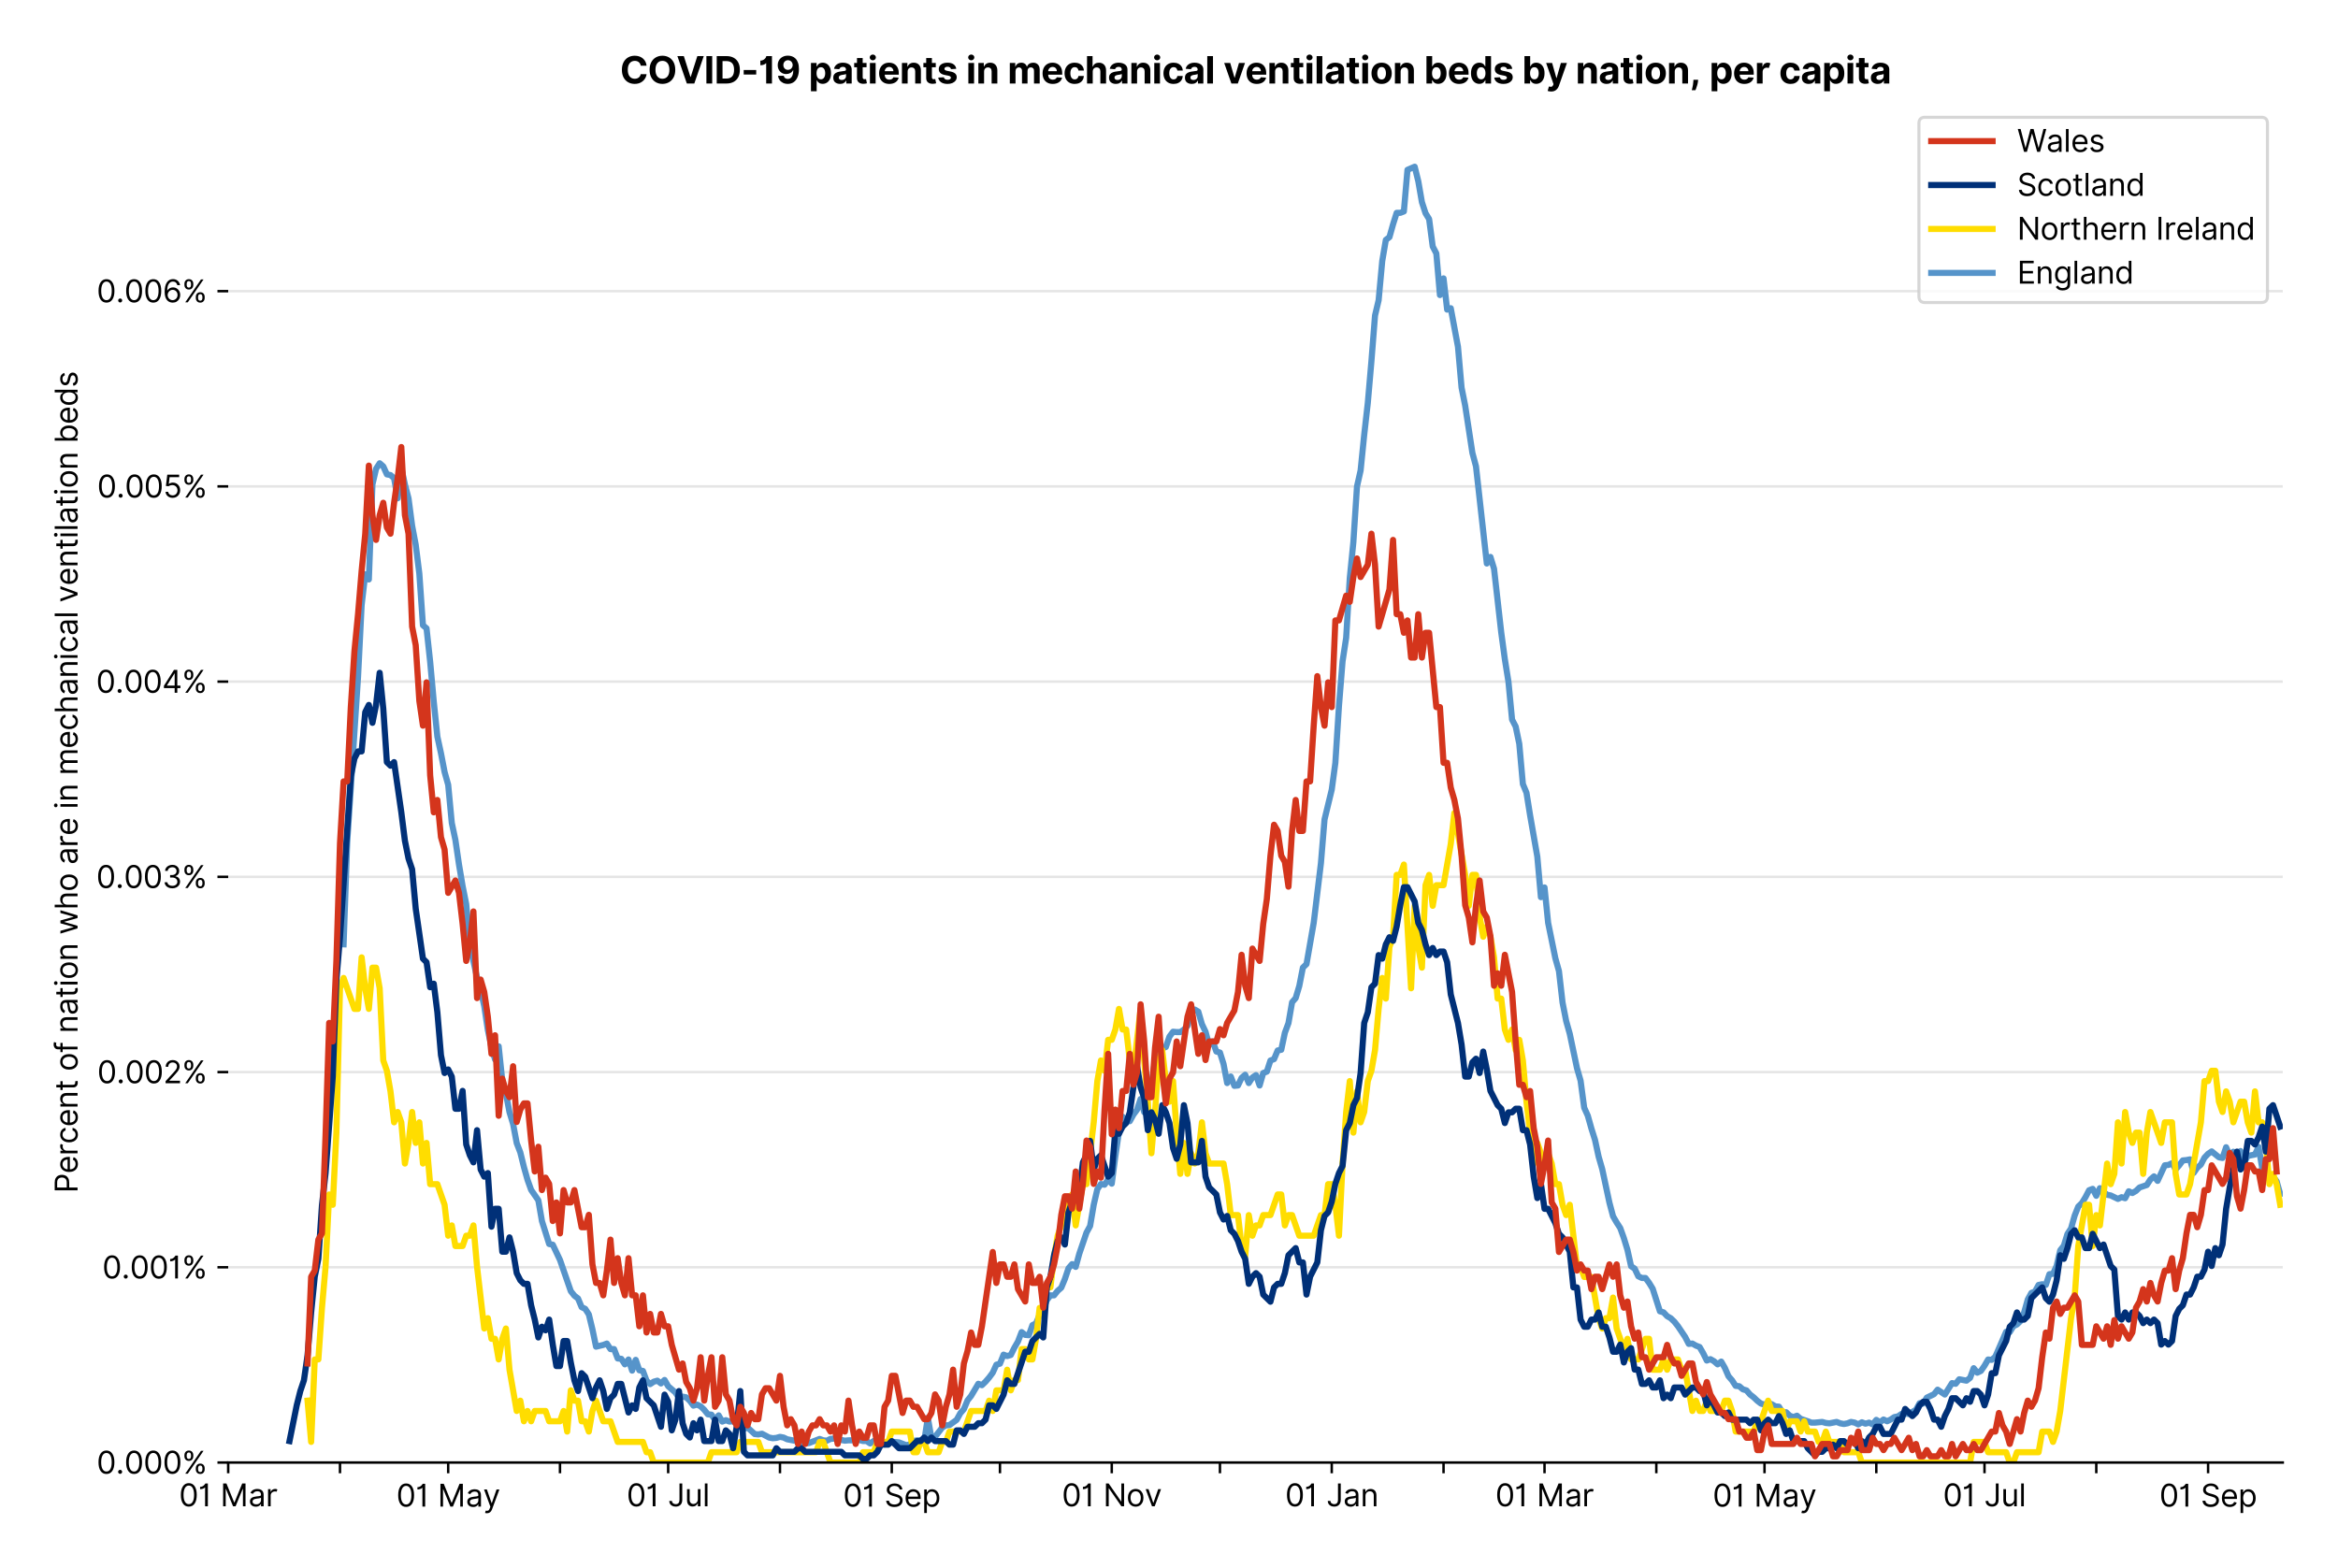 <?xml version="1.0" encoding="utf-8" standalone="no"?>
<!DOCTYPE svg PUBLIC "-//W3C//DTD SVG 1.1//EN"
  "http://www.w3.org/Graphics/SVG/1.1/DTD/svg11.dtd">
<svg version="1.1" viewBox="0 0 761.97 511.234" xmlns="http://www.w3.org/2000/svg" xmlns:xlink="http://www.w3.org/1999/xlink">
 <defs>
  <style type="text/css">*{stroke-linecap:butt;stroke-linejoin:round;}</style>
 </defs>
 <g id="figure_1">
  <g id="patch_1">
   <path d="M 0 511.234 
L 761.97 511.234 
L 761.97 0 
L 0 0 
z
" style="fill:#ffffff;"/>
  </g>
  <g id="axes_1">
   <g id="patch_2">
    <path d="M 74.37 476.745 
L 743.97 476.745 
L 743.97 33.225 
L 74.37 33.225 
z
" style="fill:#ffffff;"/>
   </g>
   <g id="matplotlib.axis_1">
    <g id="xtick_1">
     <g id="line2d_1">
      <defs>
       <path d="M 0 0 
L 0 3.5 
" id="mc7a1455ef5" style="stroke:#000000;stroke-width:0.8;"/>
      </defs>
      <g>
       <use style="stroke:#000000;stroke-width:0.8;" x="74.37" xlink:href="#mc7a1455ef5" y="476.745"/>
      </g>
     </g>
     <g id="text_1">
      <!-- 01 Mar -->
      <g transform="translate(58.334 491.018)scale(0.1 -0.1)">
       <defs>
        <path d="M 2000 -64 
Q 1230 -64 806 561 
Q 382 1186 382 2327 
Q 382 3459 809 4088 
Q 1236 4718 2000 4718 
Q 2764 4718 3191 4088 
Q 3618 3459 3618 2327 
Q 3618 1186 3194 561 
Q 2771 -64 2000 -64 
z
M 2000 436 
Q 2509 436 2791 927 
Q 3073 1418 3073 2327 
Q 3073 3234 2789 3730 
Q 2505 4227 2000 4227 
Q 1496 4227 1211 3730 
Q 927 3234 927 2327 
Q 927 1418 1210 927 
Q 1493 436 2000 436 
z
" id="Inter-Regular-30" transform="scale(0.016)"/>
        <path d="M 1973 4655 
L 1973 0 
L 1409 0 
L 1409 3836 
L 1373 3836 
Q 1341 3773 1209 3692 
Q 1077 3611 868 3551 
Q 659 3491 391 3491 
L 391 3964 
Q 661 3964 859 4061 
Q 1057 4159 1190 4291 
Q 1323 4423 1392 4529 
Q 1461 4636 1473 4655 
L 1973 4655 
z
" id="Inter-Regular-31" transform="scale(0.016)"/>
        <path id="Inter-Regular-20" transform="scale(0.016)"/>
        <path d="M 564 4655 
L 1236 4655 
L 2818 791 
L 2873 791 
L 4455 4655 
L 5127 4655 
L 5127 0 
L 4600 0 
L 4600 3536 
L 4555 3536 
L 3100 0 
L 2591 0 
L 1136 3536 
L 1091 3536 
L 1091 0 
L 564 0 
L 564 4655 
z
" id="Inter-Regular-4d" transform="scale(0.016)"/>
        <path d="M 1518 -82 
Q 1186 -82 916 44 
Q 646 170 486 410 
Q 327 650 327 991 
Q 327 1291 445 1478 
Q 564 1666 761 1773 
Q 959 1880 1199 1933 
Q 1439 1986 1682 2018 
Q 2000 2059 2199 2080 
Q 2398 2102 2490 2154 
Q 2582 2207 2582 2336 
L 2582 2355 
Q 2582 2691 2399 2877 
Q 2216 3064 1846 3064 
Q 1461 3064 1243 2895 
Q 1025 2727 936 2536 
L 427 2718 
Q 564 3036 792 3214 
Q 1021 3393 1292 3464 
Q 1564 3536 1827 3536 
Q 1996 3536 2215 3496 
Q 2434 3457 2640 3334 
Q 2846 3211 2982 2963 
Q 3118 2716 3118 2300 
L 3118 0 
L 2582 0 
L 2582 473 
L 2555 473 
Q 2500 359 2373 229 
Q 2246 100 2034 9 
Q 1823 -82 1518 -82 
z
M 1600 400 
Q 1918 400 2137 525 
Q 2357 650 2469 847 
Q 2582 1045 2582 1264 
L 2582 1755 
Q 2548 1714 2433 1681 
Q 2318 1648 2169 1624 
Q 2021 1600 1881 1583 
Q 1741 1566 1655 1555 
Q 1446 1527 1265 1467 
Q 1084 1407 974 1287 
Q 864 1168 864 964 
Q 864 684 1072 542 
Q 1280 400 1600 400 
z
" id="Inter-Regular-61" transform="scale(0.016)"/>
        <path d="M 491 0 
L 491 3491 
L 1009 3491 
L 1009 2964 
L 1046 2964 
Q 1139 3223 1389 3384 
Q 1639 3545 1955 3545 
Q 2100 3545 2209 3511 
Q 2318 3477 2400 3418 
L 2218 2964 
Q 2161 2993 2085 3010 
Q 2009 3027 1909 3027 
Q 1527 3027 1277 2794 
Q 1027 2561 1027 2209 
L 1027 0 
L 491 0 
z
" id="Inter-Regular-72" transform="scale(0.016)"/>
       </defs>
       <use xlink:href="#Inter-Regular-30"/>
       <use x="62.5" xlink:href="#Inter-Regular-31"/>
       <use x="106.676" xlink:href="#Inter-Regular-20"/>
       <use x="134.801" xlink:href="#Inter-Regular-4d"/>
       <use x="225.994" xlink:href="#Inter-Regular-61"/>
       <use x="282.386" xlink:href="#Inter-Regular-72"/>
      </g>
     </g>
    </g>
    <g id="xtick_2">
     <g id="line2d_2">
      <g>
       <use style="stroke:#000000;stroke-width:0.8;" x="110.806" xlink:href="#mc7a1455ef5" y="476.745"/>
      </g>
     </g>
    </g>
    <g id="xtick_3">
     <g id="line2d_3">
      <g>
       <use style="stroke:#000000;stroke-width:0.8;" x="146.066" xlink:href="#mc7a1455ef5" y="476.745"/>
      </g>
     </g>
     <g id="text_2">
      <!-- 01 May -->
      <g transform="translate(129.163 491.117)scale(0.1 -0.1)">
       <defs>
        <path d="M 818 -1355 
Q 682 -1355 575 -1333 
Q 468 -1311 427 -1291 
L 564 -818 
Q 857 -893 1053 -814 
Q 1250 -736 1391 -345 
L 1509 -18 
L 218 3491 
L 800 3491 
L 1764 709 
L 1800 709 
L 2764 3491 
L 3346 3491 
L 1846 -564 
Q 1550 -1355 818 -1355 
z
" id="Inter-Regular-79" transform="scale(0.016)"/>
       </defs>
       <use xlink:href="#Inter-Regular-30"/>
       <use x="62.5" xlink:href="#Inter-Regular-31"/>
       <use x="106.676" xlink:href="#Inter-Regular-20"/>
       <use x="134.801" xlink:href="#Inter-Regular-4d"/>
       <use x="225.994" xlink:href="#Inter-Regular-61"/>
       <use x="282.386" xlink:href="#Inter-Regular-79"/>
      </g>
     </g>
    </g>
    <g id="xtick_4">
     <g id="line2d_4">
      <g>
       <use style="stroke:#000000;stroke-width:0.8;" x="182.502" xlink:href="#mc7a1455ef5" y="476.745"/>
      </g>
     </g>
    </g>
    <g id="xtick_5">
     <g id="line2d_5">
      <g>
       <use style="stroke:#000000;stroke-width:0.8;" x="217.762" xlink:href="#mc7a1455ef5" y="476.745"/>
      </g>
     </g>
     <g id="text_3">
      <!-- 01 Jul -->
      <g transform="translate(204.218 491.018)scale(0.1 -0.1)">
       <defs>
        <path d="M 2346 4655 
L 2909 4655 
L 2909 1327 
Q 2909 657 2549 296 
Q 2189 -64 1582 -64 
Q 1200 -64 902 76 
Q 605 216 434 475 
Q 264 734 264 1091 
L 818 1091 
Q 818 795 1034 615 
Q 1250 436 1582 436 
Q 1948 436 2147 664 
Q 2346 893 2346 1327 
L 2346 4655 
z
" id="Inter-Regular-4a" transform="scale(0.016)"/>
        <path d="M 2691 1427 
L 2691 3491 
L 3227 3491 
L 3227 0 
L 2691 0 
L 2691 591 
L 2655 591 
Q 2532 325 2273 140 
Q 2014 -45 1618 -45 
Q 1127 -45 809 280 
Q 491 605 491 1273 
L 491 3491 
L 1027 3491 
L 1027 1309 
Q 1027 927 1242 700 
Q 1457 473 1791 473 
Q 1991 473 2199 575 
Q 2407 677 2549 888 
Q 2691 1100 2691 1427 
z
" id="Inter-Regular-75" transform="scale(0.016)"/>
        <path d="M 1027 4655 
L 1027 0 
L 491 0 
L 491 4655 
L 1027 4655 
z
" id="Inter-Regular-6c" transform="scale(0.016)"/>
       </defs>
       <use xlink:href="#Inter-Regular-30"/>
       <use x="62.5" xlink:href="#Inter-Regular-31"/>
       <use x="106.676" xlink:href="#Inter-Regular-20"/>
       <use x="134.801" xlink:href="#Inter-Regular-4a"/>
       <use x="189.063" xlink:href="#Inter-Regular-75"/>
       <use x="247.159" xlink:href="#Inter-Regular-6c"/>
      </g>
     </g>
    </g>
    <g id="xtick_6">
     <g id="line2d_6">
      <g>
       <use style="stroke:#000000;stroke-width:0.8;" x="254.198" xlink:href="#mc7a1455ef5" y="476.745"/>
      </g>
     </g>
    </g>
    <g id="xtick_7">
     <g id="line2d_7">
      <g>
       <use style="stroke:#000000;stroke-width:0.8;" x="290.633" xlink:href="#mc7a1455ef5" y="476.745"/>
      </g>
     </g>
     <g id="text_4">
      <!-- 01 Sep -->
      <g transform="translate(274.746 491.117)scale(0.1 -0.1)">
       <defs>
        <path d="M 3109 3491 
Q 3068 3836 2777 4027 
Q 2486 4218 2064 4218 
Q 1600 4218 1318 3999 
Q 1036 3780 1036 3445 
Q 1036 3195 1189 3042 
Q 1343 2889 1553 2803 
Q 1764 2718 1936 2673 
L 2409 2545 
Q 2591 2498 2815 2414 
Q 3039 2330 3244 2185 
Q 3450 2041 3584 1816 
Q 3718 1591 3718 1264 
Q 3718 886 3521 581 
Q 3325 277 2949 97 
Q 2573 -82 2036 -82 
Q 1286 -82 845 272 
Q 405 627 364 1200 
L 946 1200 
Q 968 936 1124 764 
Q 1280 593 1519 510 
Q 1759 427 2036 427 
Q 2359 427 2616 533 
Q 2873 639 3023 828 
Q 3173 1018 3173 1273 
Q 3173 1505 3043 1650 
Q 2914 1795 2702 1886 
Q 2491 1977 2246 2045 
L 1673 2209 
Q 1127 2366 809 2657 
Q 491 2948 491 3418 
Q 491 3809 703 4101 
Q 916 4393 1276 4555 
Q 1636 4718 2082 4718 
Q 2532 4718 2882 4558 
Q 3232 4398 3437 4120 
Q 3643 3843 3655 3491 
L 3109 3491 
z
" id="Inter-Regular-53" transform="scale(0.016)"/>
        <path d="M 1955 -73 
Q 1450 -73 1085 151 
Q 721 375 524 778 
Q 327 1182 327 1718 
Q 327 2255 524 2665 
Q 721 3075 1074 3305 
Q 1427 3536 1900 3536 
Q 2173 3536 2439 3445 
Q 2705 3355 2923 3151 
Q 3141 2948 3270 2614 
Q 3400 2280 3400 1791 
L 3400 1564 
L 866 1564 
Q 884 1005 1183 707 
Q 1482 409 1955 409 
Q 2271 409 2498 545 
Q 2725 682 2827 955 
L 3346 809 
Q 3223 414 2854 170 
Q 2486 -73 1955 -73 
z
M 866 2027 
L 2855 2027 
Q 2855 2470 2595 2762 
Q 2336 3055 1900 3055 
Q 1593 3055 1368 2911 
Q 1143 2768 1013 2533 
Q 884 2298 866 2027 
z
" id="Inter-Regular-65" transform="scale(0.016)"/>
        <path d="M 491 -1309 
L 491 3491 
L 1009 3491 
L 1009 2936 
L 1073 2936 
Q 1132 3027 1237 3169 
Q 1343 3311 1542 3423 
Q 1741 3536 2082 3536 
Q 2523 3536 2859 3315 
Q 3196 3095 3384 2690 
Q 3573 2286 3573 1736 
Q 3573 1182 3384 776 
Q 3196 370 2861 148 
Q 2527 -73 2091 -73 
Q 1755 -73 1552 39 
Q 1350 152 1241 296 
Q 1132 441 1073 536 
L 1027 536 
L 1027 -1309 
L 491 -1309 
z
M 1018 1745 
Q 1018 1152 1276 780 
Q 1534 409 2018 409 
Q 2355 409 2581 587 
Q 2807 766 2921 1069 
Q 3036 1373 3036 1745 
Q 3036 2114 2923 2410 
Q 2811 2707 2585 2881 
Q 2359 3055 2018 3055 
Q 1527 3055 1272 2693 
Q 1018 2332 1018 1745 
z
" id="Inter-Regular-70" transform="scale(0.016)"/>
       </defs>
       <use xlink:href="#Inter-Regular-30"/>
       <use x="62.5" xlink:href="#Inter-Regular-31"/>
       <use x="106.676" xlink:href="#Inter-Regular-20"/>
       <use x="134.801" xlink:href="#Inter-Regular-53"/>
       <use x="198.58" xlink:href="#Inter-Regular-65"/>
       <use x="256.818" xlink:href="#Inter-Regular-70"/>
      </g>
     </g>
    </g>
    <g id="xtick_8">
     <g id="line2d_8">
      <g>
       <use style="stroke:#000000;stroke-width:0.8;" x="325.893" xlink:href="#mc7a1455ef5" y="476.745"/>
      </g>
     </g>
    </g>
    <g id="xtick_9">
     <g id="line2d_9">
      <g>
       <use style="stroke:#000000;stroke-width:0.8;" x="362.329" xlink:href="#mc7a1455ef5" y="476.745"/>
      </g>
     </g>
     <g id="text_5">
      <!-- 01 Nov -->
      <g transform="translate(346.058 491.018)scale(0.1 -0.1)">
       <defs>
        <path d="M 4255 4655 
L 4255 0 
L 3709 0 
L 1173 3655 
L 1127 3655 
L 1127 0 
L 564 0 
L 564 4655 
L 1109 4655 
L 3655 991 
L 3700 991 
L 3700 4655 
L 4255 4655 
z
" id="Inter-Regular-4e" transform="scale(0.016)"/>
        <path d="M 1909 -73 
Q 1436 -73 1080 152 
Q 725 377 526 781 
Q 327 1186 327 1727 
Q 327 2273 526 2679 
Q 725 3086 1080 3311 
Q 1436 3536 1909 3536 
Q 2382 3536 2737 3311 
Q 3093 3086 3292 2679 
Q 3491 2273 3491 1727 
Q 3491 1186 3292 781 
Q 3093 377 2737 152 
Q 2382 -73 1909 -73 
z
M 1909 409 
Q 2268 409 2500 593 
Q 2732 777 2843 1077 
Q 2955 1377 2955 1727 
Q 2955 2077 2843 2379 
Q 2732 2682 2500 2868 
Q 2268 3055 1909 3055 
Q 1550 3055 1318 2868 
Q 1086 2682 975 2379 
Q 864 2077 864 1727 
Q 864 1377 975 1077 
Q 1086 777 1318 593 
Q 1550 409 1909 409 
z
" id="Inter-Regular-6f" transform="scale(0.016)"/>
        <path d="M 3346 3491 
L 2055 0 
L 1509 0 
L 218 3491 
L 800 3491 
L 1764 709 
L 1800 709 
L 2764 3491 
L 3346 3491 
z
" id="Inter-Regular-76" transform="scale(0.016)"/>
       </defs>
       <use xlink:href="#Inter-Regular-30"/>
       <use x="62.5" xlink:href="#Inter-Regular-31"/>
       <use x="106.676" xlink:href="#Inter-Regular-20"/>
       <use x="134.801" xlink:href="#Inter-Regular-4e"/>
       <use x="210.085" xlink:href="#Inter-Regular-6f"/>
       <use x="269.744" xlink:href="#Inter-Regular-76"/>
      </g>
     </g>
    </g>
    <g id="xtick_10">
     <g id="line2d_10">
      <g>
       <use style="stroke:#000000;stroke-width:0.8;" x="397.589" xlink:href="#mc7a1455ef5" y="476.745"/>
      </g>
     </g>
    </g>
    <g id="xtick_11">
     <g id="line2d_11">
      <g>
       <use style="stroke:#000000;stroke-width:0.8;" x="434.025" xlink:href="#mc7a1455ef5" y="476.745"/>
      </g>
     </g>
     <g id="text_6">
      <!-- 01 Jan -->
      <g transform="translate(418.826 491.018)scale(0.1 -0.1)">
       <defs>
        <path d="M 1027 2100 
L 1027 0 
L 491 0 
L 491 3491 
L 1009 3491 
L 1009 2945 
L 1055 2945 
Q 1177 3211 1427 3373 
Q 1677 3536 2073 3536 
Q 2602 3536 2928 3211 
Q 3255 2886 3255 2218 
L 3255 0 
L 2718 0 
L 2718 2182 
Q 2718 2593 2504 2824 
Q 2291 3055 1918 3055 
Q 1534 3055 1280 2806 
Q 1027 2557 1027 2100 
z
" id="Inter-Regular-6e" transform="scale(0.016)"/>
       </defs>
       <use xlink:href="#Inter-Regular-30"/>
       <use x="62.5" xlink:href="#Inter-Regular-31"/>
       <use x="106.676" xlink:href="#Inter-Regular-20"/>
       <use x="134.801" xlink:href="#Inter-Regular-4a"/>
       <use x="189.063" xlink:href="#Inter-Regular-61"/>
       <use x="245.455" xlink:href="#Inter-Regular-6e"/>
      </g>
     </g>
    </g>
    <g id="xtick_12">
     <g id="line2d_12">
      <g>
       <use style="stroke:#000000;stroke-width:0.8;" x="470.46" xlink:href="#mc7a1455ef5" y="476.745"/>
      </g>
     </g>
    </g>
    <g id="xtick_13">
     <g id="line2d_13">
      <g>
       <use style="stroke:#000000;stroke-width:0.8;" x="503.37" xlink:href="#mc7a1455ef5" y="476.745"/>
      </g>
     </g>
     <g id="text_7">
      <!-- 01 Mar -->
      <g transform="translate(487.333 491.018)scale(0.1 -0.1)">
       <use xlink:href="#Inter-Regular-30"/>
       <use x="62.5" xlink:href="#Inter-Regular-31"/>
       <use x="106.676" xlink:href="#Inter-Regular-20"/>
       <use x="134.801" xlink:href="#Inter-Regular-4d"/>
       <use x="225.994" xlink:href="#Inter-Regular-61"/>
       <use x="282.386" xlink:href="#Inter-Regular-72"/>
      </g>
     </g>
    </g>
    <g id="xtick_14">
     <g id="line2d_14">
      <g>
       <use style="stroke:#000000;stroke-width:0.8;" x="539.805" xlink:href="#mc7a1455ef5" y="476.745"/>
      </g>
     </g>
    </g>
    <g id="xtick_15">
     <g id="line2d_15">
      <g>
       <use style="stroke:#000000;stroke-width:0.8;" x="575.066" xlink:href="#mc7a1455ef5" y="476.745"/>
      </g>
     </g>
     <g id="text_8">
      <!-- 01 May -->
      <g transform="translate(558.163 491.117)scale(0.1 -0.1)">
       <use xlink:href="#Inter-Regular-30"/>
       <use x="62.5" xlink:href="#Inter-Regular-31"/>
       <use x="106.676" xlink:href="#Inter-Regular-20"/>
       <use x="134.801" xlink:href="#Inter-Regular-4d"/>
       <use x="225.994" xlink:href="#Inter-Regular-61"/>
       <use x="282.386" xlink:href="#Inter-Regular-79"/>
      </g>
     </g>
    </g>
    <g id="xtick_16">
     <g id="line2d_16">
      <g>
       <use style="stroke:#000000;stroke-width:0.8;" x="611.501" xlink:href="#mc7a1455ef5" y="476.745"/>
      </g>
     </g>
    </g>
    <g id="xtick_17">
     <g id="line2d_17">
      <g>
       <use style="stroke:#000000;stroke-width:0.8;" x="646.762" xlink:href="#mc7a1455ef5" y="476.745"/>
      </g>
     </g>
     <g id="text_9">
      <!-- 01 Jul -->
      <g transform="translate(633.218 491.018)scale(0.1 -0.1)">
       <use xlink:href="#Inter-Regular-30"/>
       <use x="62.5" xlink:href="#Inter-Regular-31"/>
       <use x="106.676" xlink:href="#Inter-Regular-20"/>
       <use x="134.801" xlink:href="#Inter-Regular-4a"/>
       <use x="189.063" xlink:href="#Inter-Regular-75"/>
       <use x="247.159" xlink:href="#Inter-Regular-6c"/>
      </g>
     </g>
    </g>
    <g id="xtick_18">
     <g id="line2d_18">
      <g>
       <use style="stroke:#000000;stroke-width:0.8;" x="683.197" xlink:href="#mc7a1455ef5" y="476.745"/>
      </g>
     </g>
    </g>
    <g id="xtick_19">
     <g id="line2d_19">
      <g>
       <use style="stroke:#000000;stroke-width:0.8;" x="719.633" xlink:href="#mc7a1455ef5" y="476.745"/>
      </g>
     </g>
     <g id="text_10">
      <!-- 01 Sep -->
      <g transform="translate(703.745 491.117)scale(0.1 -0.1)">
       <use xlink:href="#Inter-Regular-30"/>
       <use x="62.5" xlink:href="#Inter-Regular-31"/>
       <use x="106.676" xlink:href="#Inter-Regular-20"/>
       <use x="134.801" xlink:href="#Inter-Regular-53"/>
       <use x="198.58" xlink:href="#Inter-Regular-65"/>
       <use x="256.818" xlink:href="#Inter-Regular-70"/>
      </g>
     </g>
    </g>
   </g>
   <g id="matplotlib.axis_2">
    <g id="ytick_1">
     <g id="line2d_20">
      <path clip-path="url(#p56f4e2689a)" d="M 74.37 476.745 
L 743.97 476.745 
" style="fill:none;stroke:#e5e5e5;stroke-linecap:square;stroke-width:0.8;"/>
     </g>
     <g id="line2d_21">
      <defs>
       <path d="M 0 0 
L -3.5 0 
" id="m14e279eeb0" style="stroke:#000000;stroke-width:0.8;"/>
      </defs>
      <g>
       <use style="stroke:#000000;stroke-width:0.8;" x="74.37" xlink:href="#m14e279eeb0" y="476.745"/>
      </g>
     </g>
     <g id="text_11">
      <!-- 0.000% -->
      <g transform="translate(31.489 480.382)scale(0.1 -0.1)">
       <defs>
        <path d="M 882 -36 
Q 714 -36 593 84 
Q 473 205 473 373 
Q 473 541 593 661 
Q 714 782 882 782 
Q 1050 782 1170 661 
Q 1291 541 1291 373 
Q 1291 205 1170 84 
Q 1050 -36 882 -36 
z
" id="Inter-Regular-2e" transform="scale(0.016)"/>
        <path d="M 2855 873 
L 2855 1118 
Q 2855 1373 2960 1585 
Q 3066 1798 3269 1926 
Q 3473 2055 3764 2055 
Q 4059 2055 4259 1926 
Q 4459 1798 4561 1585 
Q 4664 1373 4664 1118 
L 4664 873 
Q 4664 618 4560 405 
Q 4457 193 4256 64 
Q 4055 -64 3764 -64 
Q 3468 -64 3266 64 
Q 3064 193 2959 405 
Q 2855 618 2855 873 
z
M 536 3536 
L 536 3782 
Q 536 4036 642 4248 
Q 748 4461 951 4589 
Q 1155 4718 1446 4718 
Q 1741 4718 1941 4589 
Q 2141 4461 2243 4248 
Q 2346 4036 2346 3782 
L 2346 3536 
Q 2346 3282 2242 3069 
Q 2139 2857 1937 2728 
Q 1736 2600 1446 2600 
Q 1150 2600 948 2728 
Q 746 2857 641 3069 
Q 536 3282 536 3536 
z
M 709 0 
L 3909 4655 
L 4427 4655 
L 1227 0 
L 709 0 
z
M 3318 1118 
L 3318 873 
Q 3318 661 3418 494 
Q 3518 327 3764 327 
Q 4002 327 4101 494 
Q 4200 661 4200 873 
L 4200 1118 
Q 4200 1330 4104 1497 
Q 4009 1664 3764 1664 
Q 3525 1664 3421 1497 
Q 3318 1330 3318 1118 
z
M 1000 3782 
L 1000 3536 
Q 1000 3325 1100 3158 
Q 1200 2991 1446 2991 
Q 1684 2991 1783 3158 
Q 1882 3325 1882 3536 
L 1882 3782 
Q 1882 3993 1786 4160 
Q 1691 4327 1446 4327 
Q 1207 4327 1103 4160 
Q 1000 3993 1000 3782 
z
" id="Inter-Regular-25" transform="scale(0.016)"/>
       </defs>
       <use xlink:href="#Inter-Regular-30"/>
       <use x="62.5" xlink:href="#Inter-Regular-2e"/>
       <use x="90.057" xlink:href="#Inter-Regular-30"/>
       <use x="152.557" xlink:href="#Inter-Regular-30"/>
       <use x="215.057" xlink:href="#Inter-Regular-30"/>
       <use x="277.557" xlink:href="#Inter-Regular-25"/>
      </g>
     </g>
    </g>
    <g id="ytick_2">
     <g id="line2d_22">
      <path clip-path="url(#p56f4e2689a)" d="M 74.37 413.106 
L 743.97 413.106 
" style="fill:none;stroke:#e5e5e5;stroke-linecap:square;stroke-width:0.8;"/>
     </g>
     <g id="line2d_23">
      <g>
       <use style="stroke:#000000;stroke-width:0.8;" x="74.37" xlink:href="#m14e279eeb0" y="413.106"/>
      </g>
     </g>
     <g id="text_12">
      <!-- 0.001% -->
      <g transform="translate(33.322 416.742)scale(0.1 -0.1)">
       <use xlink:href="#Inter-Regular-30"/>
       <use x="62.5" xlink:href="#Inter-Regular-2e"/>
       <use x="90.057" xlink:href="#Inter-Regular-30"/>
       <use x="152.557" xlink:href="#Inter-Regular-30"/>
       <use x="215.057" xlink:href="#Inter-Regular-31"/>
       <use x="259.233" xlink:href="#Inter-Regular-25"/>
      </g>
     </g>
    </g>
    <g id="ytick_3">
     <g id="line2d_24">
      <path clip-path="url(#p56f4e2689a)" d="M 74.37 349.467 
L 743.97 349.467 
" style="fill:none;stroke:#e5e5e5;stroke-linecap:square;stroke-width:0.8;"/>
     </g>
     <g id="line2d_25">
      <g>
       <use style="stroke:#000000;stroke-width:0.8;" x="74.37" xlink:href="#m14e279eeb0" y="349.467"/>
      </g>
     </g>
     <g id="text_13">
      <!-- 0.002% -->
      <g transform="translate(31.688 353.103)scale(0.1 -0.1)">
       <defs>
        <path d="M 482 0 
L 482 409 
L 2018 2091 
Q 2289 2386 2464 2605 
Q 2639 2825 2724 3019 
Q 2809 3214 2809 3427 
Q 2809 3795 2553 4011 
Q 2298 4227 1918 4227 
Q 1514 4227 1275 3985 
Q 1036 3743 1036 3345 
L 500 3345 
Q 500 3755 688 4064 
Q 877 4373 1203 4545 
Q 1530 4718 1936 4718 
Q 2346 4718 2661 4545 
Q 2977 4373 3156 4079 
Q 3336 3786 3336 3427 
Q 3336 3170 3244 2926 
Q 3152 2682 2926 2383 
Q 2700 2084 2300 1655 
L 1255 536 
L 1255 500 
L 3418 500 
L 3418 0 
L 482 0 
z
" id="Inter-Regular-32" transform="scale(0.016)"/>
       </defs>
       <use xlink:href="#Inter-Regular-30"/>
       <use x="62.5" xlink:href="#Inter-Regular-2e"/>
       <use x="90.057" xlink:href="#Inter-Regular-30"/>
       <use x="152.557" xlink:href="#Inter-Regular-30"/>
       <use x="215.057" xlink:href="#Inter-Regular-32"/>
       <use x="275.568" xlink:href="#Inter-Regular-25"/>
      </g>
     </g>
    </g>
    <g id="ytick_4">
     <g id="line2d_26">
      <path clip-path="url(#p56f4e2689a)" d="M 74.37 285.827 
L 743.97 285.827 
" style="fill:none;stroke:#e5e5e5;stroke-linecap:square;stroke-width:0.8;"/>
     </g>
     <g id="line2d_27">
      <g>
       <use style="stroke:#000000;stroke-width:0.8;" x="74.37" xlink:href="#m14e279eeb0" y="285.827"/>
      </g>
     </g>
     <g id="text_14">
      <!-- 0.003% -->
      <g transform="translate(31.375 289.464)scale(0.1 -0.1)">
       <defs>
        <path d="M 2055 -64 
Q 1605 -64 1253 90 
Q 902 245 696 521 
Q 491 798 473 1164 
L 1046 1164 
Q 1071 827 1356 631 
Q 1641 436 2046 436 
Q 2493 436 2783 664 
Q 3073 893 3073 1264 
Q 3073 1650 2787 1893 
Q 2502 2136 1973 2136 
L 1600 2136 
L 1600 2636 
L 1973 2636 
Q 2386 2636 2647 2856 
Q 2909 3077 2909 3445 
Q 2909 3798 2679 4012 
Q 2450 4227 2064 4227 
Q 1823 4227 1610 4139 
Q 1398 4052 1264 3887 
Q 1130 3723 1118 3491 
L 573 3491 
Q 586 3857 793 4133 
Q 1000 4409 1335 4563 
Q 1671 4718 2073 4718 
Q 2505 4718 2814 4544 
Q 3123 4370 3289 4086 
Q 3455 3802 3455 3473 
Q 3455 3080 3249 2802 
Q 3043 2525 2691 2418 
L 2691 2382 
Q 3132 2309 3379 2008 
Q 3627 1707 3627 1264 
Q 3627 884 3421 583 
Q 3216 282 2861 109 
Q 2507 -64 2055 -64 
z
" id="Inter-Regular-33" transform="scale(0.016)"/>
       </defs>
       <use xlink:href="#Inter-Regular-30"/>
       <use x="62.5" xlink:href="#Inter-Regular-2e"/>
       <use x="90.057" xlink:href="#Inter-Regular-30"/>
       <use x="152.557" xlink:href="#Inter-Regular-30"/>
       <use x="215.057" xlink:href="#Inter-Regular-33"/>
       <use x="278.693" xlink:href="#Inter-Regular-25"/>
      </g>
     </g>
    </g>
    <g id="ytick_5">
     <g id="line2d_28">
      <path clip-path="url(#p56f4e2689a)" d="M 74.37 222.188 
L 743.97 222.188 
" style="fill:none;stroke:#e5e5e5;stroke-linecap:square;stroke-width:0.8;"/>
     </g>
     <g id="line2d_29">
      <g>
       <use style="stroke:#000000;stroke-width:0.8;" x="74.37" xlink:href="#m14e279eeb0" y="222.188"/>
      </g>
     </g>
     <g id="text_15">
      <!-- 0.004% -->
      <g transform="translate(31.319 225.825)scale(0.1 -0.1)">
       <defs>
        <path d="M 373 955 
L 373 1418 
L 2418 4655 
L 3100 4655 
L 3100 1455 
L 3736 1455 
L 3736 955 
L 3100 955 
L 3100 0 
L 2564 0 
L 2564 955 
L 373 955 
z
M 2564 1455 
L 2564 3936 
L 2527 3936 
L 982 1491 
L 982 1455 
L 2564 1455 
z
" id="Inter-Regular-34" transform="scale(0.016)"/>
       </defs>
       <use xlink:href="#Inter-Regular-30"/>
       <use x="62.5" xlink:href="#Inter-Regular-2e"/>
       <use x="90.057" xlink:href="#Inter-Regular-30"/>
       <use x="152.557" xlink:href="#Inter-Regular-30"/>
       <use x="215.057" xlink:href="#Inter-Regular-34"/>
       <use x="279.261" xlink:href="#Inter-Regular-25"/>
      </g>
     </g>
    </g>
    <g id="ytick_6">
     <g id="line2d_30">
      <path clip-path="url(#p56f4e2689a)" d="M 74.37 158.549 
L 743.97 158.549 
" style="fill:none;stroke:#e5e5e5;stroke-linecap:square;stroke-width:0.8;"/>
     </g>
     <g id="line2d_31">
      <g>
       <use style="stroke:#000000;stroke-width:0.8;" x="74.37" xlink:href="#m14e279eeb0" y="158.549"/>
      </g>
     </g>
     <g id="text_16">
      <!-- 0.005% -->
      <g transform="translate(31.659 162.186)scale(0.1 -0.1)">
       <defs>
        <path d="M 1936 -64 
Q 1536 -64 1216 95 
Q 896 255 702 532 
Q 509 809 491 1164 
L 1036 1164 
Q 1068 848 1324 642 
Q 1580 436 1936 436 
Q 2223 436 2447 570 
Q 2671 705 2799 940 
Q 2927 1175 2927 1473 
Q 2927 1777 2794 2017 
Q 2661 2257 2429 2395 
Q 2198 2534 1900 2536 
Q 1686 2539 1461 2472 
Q 1236 2405 1091 2300 
L 564 2364 
L 846 4655 
L 3264 4655 
L 3264 4155 
L 1318 4155 
L 1155 2782 
L 1182 2782 
Q 1325 2895 1541 2970 
Q 1757 3045 1991 3045 
Q 2418 3045 2753 2842 
Q 3089 2639 3281 2286 
Q 3473 1934 3473 1482 
Q 3473 1036 3274 687 
Q 3075 339 2727 137 
Q 2380 -64 1936 -64 
z
" id="Inter-Regular-35" transform="scale(0.016)"/>
       </defs>
       <use xlink:href="#Inter-Regular-30"/>
       <use x="62.5" xlink:href="#Inter-Regular-2e"/>
       <use x="90.057" xlink:href="#Inter-Regular-30"/>
       <use x="152.557" xlink:href="#Inter-Regular-30"/>
       <use x="215.057" xlink:href="#Inter-Regular-35"/>
       <use x="275.852" xlink:href="#Inter-Regular-25"/>
      </g>
     </g>
    </g>
    <g id="ytick_7">
     <g id="line2d_32">
      <path clip-path="url(#p56f4e2689a)" d="M 74.37 94.91 
L 743.97 94.91 
" style="fill:none;stroke:#e5e5e5;stroke-linecap:square;stroke-width:0.8;"/>
     </g>
     <g id="line2d_33">
      <g>
       <use style="stroke:#000000;stroke-width:0.8;" x="74.37" xlink:href="#m14e279eeb0" y="94.91"/>
      </g>
     </g>
     <g id="text_17">
      <!-- 0.006% -->
      <g transform="translate(31.503 98.546)scale(0.1 -0.1)">
       <defs>
        <path d="M 2027 -64 
Q 1741 -59 1454 45 
Q 1168 150 932 399 
Q 696 648 552 1074 
Q 409 1500 409 2145 
Q 409 3386 861 4056 
Q 1314 4727 2100 4727 
Q 2686 4727 3073 4384 
Q 3461 4041 3546 3491 
L 2991 3491 
Q 2914 3811 2691 4019 
Q 2468 4227 2100 4227 
Q 1559 4227 1249 3755 
Q 939 3284 936 2427 
L 973 2427 
Q 1164 2716 1461 2880 
Q 1759 3045 2118 3045 
Q 2518 3045 2850 2846 
Q 3182 2648 3382 2299 
Q 3582 1950 3582 1500 
Q 3582 1068 3389 710 
Q 3196 352 2847 142 
Q 2498 -68 2027 -64 
z
M 2027 436 
Q 2314 436 2542 579 
Q 2771 723 2903 964 
Q 3036 1205 3036 1500 
Q 3036 1789 2908 2026 
Q 2780 2264 2556 2404 
Q 2332 2545 2046 2545 
Q 1757 2545 1525 2397 
Q 1293 2250 1157 2010 
Q 1021 1770 1018 1491 
Q 1018 1214 1149 973 
Q 1280 732 1508 584 
Q 1736 436 2027 436 
z
" id="Inter-Regular-36" transform="scale(0.016)"/>
       </defs>
       <use xlink:href="#Inter-Regular-30"/>
       <use x="62.5" xlink:href="#Inter-Regular-2e"/>
       <use x="90.057" xlink:href="#Inter-Regular-30"/>
       <use x="152.557" xlink:href="#Inter-Regular-30"/>
       <use x="215.057" xlink:href="#Inter-Regular-36"/>
       <use x="277.415" xlink:href="#Inter-Regular-25"/>
      </g>
     </g>
    </g>
    <g id="text_18">
     <!-- Percent of nation who are in mechanical ventilation beds -->
     <g transform="translate(25.273 388.908)rotate(-90)scale(0.1 -0.1)">
      <defs>
       <path d="M 564 0 
L 564 4655 
L 2136 4655 
Q 2684 4655 3033 4458 
Q 3382 4261 3550 3927 
Q 3718 3593 3718 3182 
Q 3718 2770 3551 2434 
Q 3384 2098 3036 1899 
Q 2689 1700 2146 1700 
L 1127 1700 
L 1127 0 
L 564 0 
z
M 1127 2200 
L 2127 2200 
Q 2689 2200 2926 2482 
Q 3164 2764 3164 3182 
Q 3164 3602 2925 3878 
Q 2686 4155 2118 4155 
L 1127 4155 
L 1127 2200 
z
" id="Inter-Regular-50" transform="scale(0.016)"/>
       <path d="M 1909 -73 
Q 1418 -73 1063 159 
Q 709 391 518 798 
Q 327 1205 327 1727 
Q 327 2259 524 2667 
Q 721 3075 1074 3305 
Q 1427 3536 1900 3536 
Q 2268 3536 2563 3400 
Q 2859 3264 3047 3018 
Q 3236 2773 3282 2445 
L 2746 2445 
Q 2684 2684 2474 2869 
Q 2264 3055 1909 3055 
Q 1439 3055 1151 2697 
Q 864 2339 864 1745 
Q 864 1139 1148 774 
Q 1432 409 1909 409 
Q 2223 409 2447 570 
Q 2671 732 2746 1018 
L 3282 1018 
Q 3236 709 3058 462 
Q 2880 216 2588 71 
Q 2296 -73 1909 -73 
z
" id="Inter-Regular-63" transform="scale(0.016)"/>
       <path d="M 2009 3491 
L 2009 3036 
L 1264 3036 
L 1264 1000 
Q 1264 773 1331 660 
Q 1398 548 1503 510 
Q 1609 473 1727 473 
Q 1816 473 1873 483 
Q 1930 493 1964 500 
L 2073 18 
Q 2018 -2 1920 -23 
Q 1823 -45 1673 -45 
Q 1446 -45 1228 52 
Q 1011 150 869 350 
Q 727 550 727 855 
L 727 3036 
L 200 3036 
L 200 3491 
L 727 3491 
L 727 4327 
L 1264 4327 
L 1264 3491 
L 2009 3491 
z
" id="Inter-Regular-74" transform="scale(0.016)"/>
       <path d="M 2046 3491 
L 2046 3036 
L 1264 3036 
L 1264 0 
L 727 0 
L 727 3036 
L 164 3036 
L 164 3491 
L 727 3491 
L 727 3973 
Q 727 4273 868 4473 
Q 1009 4673 1234 4773 
Q 1459 4873 1709 4873 
Q 1907 4873 2032 4841 
Q 2157 4809 2218 4782 
L 2064 4318 
Q 2023 4332 1951 4352 
Q 1880 4373 1764 4373 
Q 1498 4373 1381 4239 
Q 1264 4105 1264 3845 
L 1264 3491 
L 2046 3491 
z
" id="Inter-Regular-66" transform="scale(0.016)"/>
       <path d="M 491 0 
L 491 3491 
L 1027 3491 
L 1027 0 
L 491 0 
z
M 764 4073 
Q 607 4073 494 4179 
Q 382 4286 382 4436 
Q 382 4586 494 4693 
Q 607 4800 764 4800 
Q 921 4800 1033 4693 
Q 1146 4586 1146 4436 
Q 1146 4286 1033 4179 
Q 921 4073 764 4073 
z
" id="Inter-Regular-69" transform="scale(0.016)"/>
       <path d="M 1282 0 
L 218 3491 
L 782 3491 
L 1536 818 
L 1573 818 
L 2318 3491 
L 2891 3491 
L 3627 827 
L 3664 827 
L 4418 3491 
L 4982 3491 
L 3918 0 
L 3391 0 
L 2627 2682 
L 2573 2682 
L 1809 0 
L 1282 0 
z
" id="Inter-Regular-77" transform="scale(0.016)"/>
       <path d="M 1027 2100 
L 1027 0 
L 491 0 
L 491 4655 
L 1027 4655 
L 1027 2945 
L 1073 2945 
Q 1196 3216 1442 3376 
Q 1689 3536 2100 3536 
Q 2636 3536 2963 3213 
Q 3291 2891 3291 2218 
L 3291 0 
L 2755 0 
L 2755 2182 
Q 2755 2598 2540 2826 
Q 2325 3055 1946 3055 
Q 1548 3055 1287 2806 
Q 1027 2557 1027 2100 
z
" id="Inter-Regular-68" transform="scale(0.016)"/>
       <path d="M 491 0 
L 491 3491 
L 1009 3491 
L 1009 2945 
L 1055 2945 
Q 1164 3225 1407 3380 
Q 1650 3536 1991 3536 
Q 2336 3536 2567 3380 
Q 2798 3225 2927 2945 
L 2964 2945 
Q 3098 3216 3366 3376 
Q 3634 3536 4009 3536 
Q 4477 3536 4775 3244 
Q 5073 2952 5073 2336 
L 5073 0 
L 4536 0 
L 4536 2336 
Q 4536 2723 4325 2889 
Q 4114 3055 3827 3055 
Q 3459 3055 3257 2833 
Q 3055 2611 3055 2273 
L 3055 0 
L 2509 0 
L 2509 2391 
Q 2509 2689 2316 2872 
Q 2123 3055 1818 3055 
Q 1609 3055 1428 2943 
Q 1248 2832 1137 2635 
Q 1027 2439 1027 2182 
L 1027 0 
L 491 0 
z
" id="Inter-Regular-6d" transform="scale(0.016)"/>
       <path d="M 564 0 
L 564 4655 
L 1100 4655 
L 1100 2936 
L 1146 2936 
Q 1205 3027 1310 3169 
Q 1416 3311 1615 3423 
Q 1814 3536 2155 3536 
Q 2596 3536 2932 3315 
Q 3268 3095 3457 2690 
Q 3646 2286 3646 1736 
Q 3646 1182 3457 776 
Q 3268 370 2934 148 
Q 2600 -73 2164 -73 
Q 1827 -73 1625 39 
Q 1423 152 1314 296 
Q 1205 441 1146 536 
L 1082 536 
L 1082 0 
L 564 0 
z
M 1091 1745 
Q 1091 1152 1349 780 
Q 1607 409 2091 409 
Q 2427 409 2653 587 
Q 2880 766 2994 1069 
Q 3109 1373 3109 1745 
Q 3109 2114 2996 2410 
Q 2884 2707 2658 2881 
Q 2432 3055 2091 3055 
Q 1600 3055 1345 2693 
Q 1091 2332 1091 1745 
z
" id="Inter-Regular-62" transform="scale(0.016)"/>
       <path d="M 1809 -73 
Q 1373 -73 1039 148 
Q 705 370 516 776 
Q 327 1182 327 1736 
Q 327 2286 516 2690 
Q 705 3095 1041 3315 
Q 1377 3536 1818 3536 
Q 2159 3536 2358 3423 
Q 2557 3311 2662 3169 
Q 2768 3027 2827 2936 
L 2873 2936 
L 2873 4655 
L 3409 4655 
L 3409 0 
L 2891 0 
L 2891 536 
L 2827 536 
Q 2768 441 2659 296 
Q 2550 152 2348 39 
Q 2146 -73 1809 -73 
z
M 1882 409 
Q 2366 409 2624 780 
Q 2882 1152 2882 1745 
Q 2882 2332 2627 2693 
Q 2373 3055 1882 3055 
Q 1541 3055 1315 2881 
Q 1089 2707 976 2410 
Q 864 2114 864 1745 
Q 864 1373 978 1069 
Q 1093 766 1319 587 
Q 1546 409 1882 409 
z
" id="Inter-Regular-64" transform="scale(0.016)"/>
       <path d="M 2964 2709 
L 2482 2573 
Q 2411 2755 2245 2914 
Q 2080 3073 1727 3073 
Q 1407 3073 1194 2926 
Q 982 2780 982 2555 
Q 982 2355 1127 2239 
Q 1273 2123 1582 2045 
L 2100 1918 
Q 3027 1691 3027 973 
Q 3027 673 2855 436 
Q 2684 200 2377 63 
Q 2071 -73 1664 -73 
Q 1130 -73 780 159 
Q 430 391 336 836 
L 846 964 
Q 989 400 1655 400 
Q 2030 400 2251 560 
Q 2473 720 2473 945 
Q 2473 1316 1955 1436 
L 1373 1573 
Q 893 1686 669 1926 
Q 446 2166 446 2527 
Q 446 2823 613 3050 
Q 780 3277 1069 3406 
Q 1359 3536 1727 3536 
Q 2246 3536 2542 3309 
Q 2839 3082 2964 2709 
z
" id="Inter-Regular-73" transform="scale(0.016)"/>
      </defs>
      <use xlink:href="#Inter-Regular-50"/>
      <use x="63.494" xlink:href="#Inter-Regular-65"/>
      <use x="121.733" xlink:href="#Inter-Regular-72"/>
      <use x="160.085" xlink:href="#Inter-Regular-63"/>
      <use x="215.909" xlink:href="#Inter-Regular-65"/>
      <use x="274.148" xlink:href="#Inter-Regular-6e"/>
      <use x="332.671" xlink:href="#Inter-Regular-74"/>
      <use x="369.034" xlink:href="#Inter-Regular-20"/>
      <use x="397.159" xlink:href="#Inter-Regular-6f"/>
      <use x="456.818" xlink:href="#Inter-Regular-66"/>
      <use x="492.898" xlink:href="#Inter-Regular-20"/>
      <use x="521.023" xlink:href="#Inter-Regular-6e"/>
      <use x="579.546" xlink:href="#Inter-Regular-61"/>
      <use x="635.938" xlink:href="#Inter-Regular-74"/>
      <use x="672.301" xlink:href="#Inter-Regular-69"/>
      <use x="696.023" xlink:href="#Inter-Regular-6f"/>
      <use x="755.682" xlink:href="#Inter-Regular-6e"/>
      <use x="814.205" xlink:href="#Inter-Regular-20"/>
      <use x="842.33" xlink:href="#Inter-Regular-77"/>
      <use x="923.58" xlink:href="#Inter-Regular-68"/>
      <use x="982.671" xlink:href="#Inter-Regular-6f"/>
      <use x="1042.33" xlink:href="#Inter-Regular-20"/>
      <use x="1070.455" xlink:href="#Inter-Regular-61"/>
      <use x="1126.847" xlink:href="#Inter-Regular-72"/>
      <use x="1165.199" xlink:href="#Inter-Regular-65"/>
      <use x="1223.438" xlink:href="#Inter-Regular-20"/>
      <use x="1251.563" xlink:href="#Inter-Regular-69"/>
      <use x="1275.284" xlink:href="#Inter-Regular-6e"/>
      <use x="1333.807" xlink:href="#Inter-Regular-20"/>
      <use x="1361.932" xlink:href="#Inter-Regular-6d"/>
      <use x="1448.864" xlink:href="#Inter-Regular-65"/>
      <use x="1507.103" xlink:href="#Inter-Regular-63"/>
      <use x="1562.926" xlink:href="#Inter-Regular-68"/>
      <use x="1622.017" xlink:href="#Inter-Regular-61"/>
      <use x="1678.409" xlink:href="#Inter-Regular-6e"/>
      <use x="1736.932" xlink:href="#Inter-Regular-69"/>
      <use x="1760.654" xlink:href="#Inter-Regular-63"/>
      <use x="1816.478" xlink:href="#Inter-Regular-61"/>
      <use x="1872.87" xlink:href="#Inter-Regular-6c"/>
      <use x="1896.591" xlink:href="#Inter-Regular-20"/>
      <use x="1924.716" xlink:href="#Inter-Regular-76"/>
      <use x="1980.398" xlink:href="#Inter-Regular-65"/>
      <use x="2038.637" xlink:href="#Inter-Regular-6e"/>
      <use x="2097.159" xlink:href="#Inter-Regular-74"/>
      <use x="2133.523" xlink:href="#Inter-Regular-69"/>
      <use x="2157.245" xlink:href="#Inter-Regular-6c"/>
      <use x="2180.966" xlink:href="#Inter-Regular-61"/>
      <use x="2237.358" xlink:href="#Inter-Regular-74"/>
      <use x="2273.722" xlink:href="#Inter-Regular-69"/>
      <use x="2297.444" xlink:href="#Inter-Regular-6f"/>
      <use x="2357.103" xlink:href="#Inter-Regular-6e"/>
      <use x="2415.625" xlink:href="#Inter-Regular-20"/>
      <use x="2443.75" xlink:href="#Inter-Regular-62"/>
      <use x="2505.824" xlink:href="#Inter-Regular-65"/>
      <use x="2564.063" xlink:href="#Inter-Regular-64"/>
      <use x="2626.137" xlink:href="#Inter-Regular-73"/>
     </g>
    </g>
   </g>
   <g id="line2d_34">
    <path clip-path="url(#p56f4e2689a)" d="M 111.981 307.83 
L 113.157 274.59 
L 116.683 220.772 
L 117.858 197.255 
L 119.033 187.193 
L 120.209 188.889 
L 121.384 157.91 
L 122.559 152.822 
L 123.735 151.013 
L 124.91 152.031 
L 126.085 154.631 
L 127.261 154.857 
L 128.436 155.875 
L 129.611 162.432 
L 130.787 152.483 
L 131.962 157.91 
L 133.137 162.432 
L 134.313 171.364 
L 135.488 177.583 
L 136.663 186.967 
L 137.839 203.813 
L 139.014 204.831 
L 140.189 215.685 
L 141.365 228.687 
L 142.54 240.106 
L 143.715 245.533 
L 144.891 251.638 
L 146.066 255.822 
L 147.241 268.258 
L 148.417 273.799 
L 149.592 281.826 
L 150.767 288.836 
L 151.943 294.715 
L 153.118 307.943 
L 155.469 318.684 
L 156.644 322.754 
L 157.82 327.955 
L 158.995 335.757 
L 160.17 341.297 
L 161.346 345.367 
L 162.521 341.07 
L 163.696 352.264 
L 164.872 356.447 
L 166.047 362.552 
L 167.222 366.396 
L 168.398 372.615 
L 169.573 375.667 
L 170.748 380.416 
L 171.924 384.599 
L 173.099 387.878 
L 175.45 391.27 
L 176.625 398.054 
L 178.976 405.516 
L 180.151 405.742 
L 182.502 410.717 
L 186.028 420.892 
L 187.203 422.362 
L 188.378 423.267 
L 189.554 426.093 
L 190.729 426.658 
L 191.904 428.467 
L 193.08 433.329 
L 194.255 438.982 
L 196.606 438.417 
L 197.781 437.965 
L 198.956 439.774 
L 200.132 439.774 
L 201.307 442.826 
L 202.483 442.939 
L 203.658 444.748 
L 204.833 443.166 
L 206.009 446.784 
L 207.184 443.279 
L 208.359 446.67 
L 209.535 446.897 
L 210.71 450.062 
L 211.885 451.193 
L 213.061 450.402 
L 214.236 450.062 
L 215.411 450.967 
L 216.587 449.836 
L 217.762 451.871 
L 220.113 453.906 
L 221.288 455.715 
L 222.463 455.263 
L 223.639 455.489 
L 224.814 456.62 
L 225.989 458.203 
L 227.165 457.864 
L 228.34 458.429 
L 229.515 459.56 
L 230.691 461.029 
L 231.866 461.142 
L 233.041 462.838 
L 234.217 461.369 
L 235.392 463.404 
L 236.567 462.951 
L 237.743 463.404 
L 238.918 463.291 
L 242.444 465.778 
L 243.619 465.326 
L 245.97 467.474 
L 247.145 467.587 
L 248.321 467.361 
L 250.672 468.605 
L 251.847 468.831 
L 253.022 468.718 
L 254.198 468.378 
L 255.373 468.605 
L 256.548 469.17 
L 260.074 469.848 
L 261.25 470.3 
L 262.425 470.527 
L 263.6 470.414 
L 267.126 469.057 
L 268.302 469.509 
L 269.477 469.622 
L 270.652 469.057 
L 271.828 468.944 
L 275.354 469.622 
L 276.529 469.509 
L 277.704 469.509 
L 278.88 469.283 
L 280.055 469.396 
L 281.23 469.735 
L 282.406 469.735 
L 283.581 470.527 
L 284.756 469.735 
L 285.932 470.866 
L 287.107 470.414 
L 288.282 470.866 
L 289.458 470.64 
L 290.633 470.074 
L 291.808 470.074 
L 292.984 470.187 
L 295.334 471.092 
L 296.51 470.866 
L 297.685 469.735 
L 298.861 469.509 
L 300.036 469.509 
L 301.211 469.735 
L 302.387 462.16 
L 303.562 468.831 
L 304.737 468.378 
L 307.088 465.326 
L 308.263 464.647 
L 309.439 464.534 
L 311.789 462.838 
L 312.965 460.69 
L 314.14 459.333 
L 315.315 456.507 
L 316.491 455.037 
L 318.841 451.08 
L 320.017 451.532 
L 321.192 450.402 
L 322.367 449.045 
L 323.543 447.462 
L 324.718 444.861 
L 325.893 444.522 
L 327.069 441.583 
L 328.244 442.035 
L 329.419 441.696 
L 330.595 439.321 
L 331.77 437.286 
L 332.945 434.234 
L 334.121 435.138 
L 335.296 435.251 
L 336.471 431.972 
L 337.647 431.407 
L 338.822 428.581 
L 339.997 426.885 
L 341.173 423.832 
L 342.348 422.249 
L 343.523 422.249 
L 344.699 420.779 
L 345.874 419.762 
L 347.049 416.935 
L 348.225 413.43 
L 349.4 412.073 
L 350.576 412.978 
L 351.751 408.682 
L 354.102 401.785 
L 355.277 399.637 
L 356.452 392.74 
L 357.628 387.652 
L 358.803 385.956 
L 359.978 386.182 
L 361.154 384.486 
L 362.329 385.843 
L 363.504 376.911 
L 364.68 368.884 
L 365.855 364.022 
L 367.03 365.266 
L 368.206 365.492 
L 369.381 363.344 
L 370.556 361.761 
L 371.732 358.256 
L 372.907 362.552 
L 374.082 354.525 
L 375.258 353.733 
L 376.433 345.819 
L 377.608 345.367 
L 378.784 341.749 
L 379.959 341.297 
L 381.134 337.905 
L 382.31 336.322 
L 383.485 336.435 
L 384.66 336.435 
L 385.836 335.644 
L 387.011 334.4 
L 388.186 329.877 
L 389.362 329.086 
L 390.537 329.764 
L 391.712 333.835 
L 392.888 336.322 
L 394.063 340.618 
L 395.238 339.488 
L 396.414 342.766 
L 397.589 343.106 
L 398.765 346.837 
L 399.94 353.055 
L 401.115 350.907 
L 402.291 353.96 
L 403.466 353.846 
L 404.641 351.359 
L 405.817 350.342 
L 406.992 353.055 
L 408.167 351.246 
L 409.343 350.455 
L 410.518 353.846 
L 411.693 349.776 
L 412.869 349.324 
L 414.044 345.706 
L 415.219 345.254 
L 416.395 342.427 
L 417.57 342.201 
L 418.745 336.661 
L 419.921 333.495 
L 421.096 326.712 
L 422.271 325.355 
L 423.447 321.398 
L 424.622 315.405 
L 425.797 314.275 
L 428.148 300.82 
L 430.499 281.374 
L 431.674 267.128 
L 434.025 257.405 
L 435.2 248.699 
L 436.375 230.157 
L 437.551 215.572 
L 438.726 207.883 
L 439.901 188.437 
L 441.077 176.678 
L 442.252 158.588 
L 443.427 153.387 
L 444.603 141.742 
L 445.778 131.34 
L 446.954 117.773 
L 448.129 102.849 
L 449.304 97.874 
L 450.48 85.098 
L 451.655 78.201 
L 452.83 77.297 
L 454.006 73.113 
L 455.181 69.382 
L 456.356 69.382 
L 457.532 68.93 
L 458.707 55.363 
L 461.058 54.345 
L 462.233 59.094 
L 463.408 65.877 
L 464.584 69.495 
L 465.759 71.417 
L 466.934 80.349 
L 468.11 82.611 
L 469.285 96.178 
L 470.46 90.751 
L 471.636 100.927 
L 472.811 100.474 
L 475.162 113.024 
L 476.337 126.366 
L 477.512 132.245 
L 479.863 147.621 
L 481.038 152.031 
L 484.564 183.688 
L 485.74 181.54 
L 486.915 185.384 
L 489.266 206.187 
L 490.441 214.893 
L 491.616 222.242 
L 492.792 234.566 
L 493.967 236.827 
L 495.142 242.48 
L 496.318 255.596 
L 497.493 258.422 
L 498.669 265.771 
L 501.019 279.226 
L 502.195 292.454 
L 503.37 289.288 
L 504.545 300.82 
L 506.896 312.353 
L 508.071 316.536 
L 509.247 326.825 
L 510.422 332.817 
L 511.597 337 
L 513.948 348.193 
L 515.123 352.264 
L 516.299 361.082 
L 517.474 363.683 
L 518.649 367.866 
L 519.825 371.597 
L 521 377.024 
L 522.175 381.094 
L 524.526 392.061 
L 525.701 396.471 
L 526.877 398.506 
L 528.052 400.315 
L 529.227 403.594 
L 530.403 407.438 
L 531.578 412.752 
L 532.753 413.543 
L 533.929 416.031 
L 535.104 416.596 
L 536.279 416.596 
L 537.455 418.179 
L 538.63 420.101 
L 540.981 427.45 
L 542.156 427.789 
L 543.331 429.033 
L 544.507 429.711 
L 545.682 430.842 
L 546.858 432.312 
L 549.208 435.817 
L 550.384 438.078 
L 551.559 437.965 
L 552.734 438.643 
L 553.91 439.095 
L 555.085 441.13 
L 556.26 443.505 
L 557.436 443.052 
L 558.611 443.731 
L 559.786 444.748 
L 560.962 443.844 
L 562.137 445.879 
L 563.312 448.593 
L 564.488 449.949 
L 565.663 451.758 
L 566.838 451.871 
L 568.014 452.889 
L 569.189 453.228 
L 570.364 454.585 
L 571.54 455.489 
L 572.715 456.62 
L 573.89 457.524 
L 575.066 457.864 
L 576.241 457.298 
L 577.416 457.751 
L 578.592 458.429 
L 579.767 458.542 
L 580.942 460.464 
L 582.118 460.351 
L 583.293 461.482 
L 584.468 461.934 
L 585.644 461.482 
L 586.819 462.499 
L 589.17 463.291 
L 590.345 463.743 
L 591.52 463.743 
L 593.871 463.517 
L 595.047 463.856 
L 596.222 463.969 
L 598.573 463.517 
L 599.748 463.969 
L 600.923 464.195 
L 602.099 463.969 
L 603.274 463.517 
L 604.449 463.743 
L 605.625 464.308 
L 606.8 463.63 
L 607.975 464.082 
L 609.151 463.743 
L 610.326 464.308 
L 611.501 462.838 
L 612.677 463.63 
L 613.852 462.725 
L 615.027 463.291 
L 616.203 462.725 
L 617.378 461.934 
L 618.553 461.708 
L 619.729 460.916 
L 620.904 460.803 
L 622.079 460.916 
L 624.43 459.56 
L 625.605 457.411 
L 626.781 457.524 
L 627.956 455.602 
L 630.307 454.472 
L 631.482 453.002 
L 633.833 454.585 
L 636.183 450.854 
L 637.359 451.08 
L 638.534 449.61 
L 640.885 450.062 
L 642.06 449.158 
L 643.236 445.992 
L 644.411 447.462 
L 645.586 446.897 
L 646.762 445.201 
L 647.937 443.166 
L 649.112 443.279 
L 650.288 442.261 
L 652.638 436.834 
L 653.814 434.121 
L 654.989 434.234 
L 656.164 432.312 
L 657.34 431.746 
L 658.515 430.616 
L 659.69 427.789 
L 660.866 423.606 
L 662.041 421.458 
L 663.216 421.005 
L 664.392 418.857 
L 665.567 418.631 
L 666.742 418.857 
L 667.918 415.352 
L 669.093 415.239 
L 670.268 412.639 
L 671.444 407.551 
L 672.619 406.081 
L 673.794 402.237 
L 674.97 400.428 
L 676.145 396.245 
L 677.32 393.305 
L 678.496 392.175 
L 679.671 390.252 
L 680.846 387.991 
L 682.022 387.539 
L 683.197 389.8 
L 684.372 387.313 
L 685.548 388.557 
L 686.723 389.461 
L 687.898 389.687 
L 690.249 390.818 
L 691.424 390.252 
L 692.6 390.592 
L 693.775 388.33 
L 694.951 388.896 
L 696.126 388.217 
L 697.301 387.087 
L 699.652 386.295 
L 700.827 384.486 
L 702.003 383.469 
L 703.178 384.939 
L 705.529 379.851 
L 706.704 379.738 
L 707.879 379.172 
L 709.055 381.208 
L 710.23 379.851 
L 711.405 378.268 
L 712.581 378.155 
L 713.756 377.929 
L 714.931 382.338 
L 716.107 380.642 
L 717.282 379.625 
L 718.457 377.363 
L 719.633 376.12 
L 720.808 375.328 
L 723.159 377.25 
L 724.334 377.476 
L 725.509 373.972 
L 726.685 376.685 
L 727.86 375.441 
L 729.035 376.459 
L 730.211 375.215 
L 731.386 378.946 
L 732.561 376.798 
L 734.912 376.346 
L 736.087 373.858 
L 737.263 380.755 
L 738.438 381.321 
L 739.613 383.017 
L 740.789 383.582 
L 741.964 385.052 
L 743.14 389.235 
L 743.14 389.235 
" style="fill:none;stroke:#5694ca;stroke-linecap:square;stroke-width:2;"/>
   </g>
   <g id="line2d_35">
    <path clip-path="url(#p56f4e2689a)" d="M 100.228 456.581 
L 101.403 470.024 
L 102.579 443.139 
L 103.754 443.139 
L 104.929 426.335 
L 106.105 412.893 
L 107.28 389.369 
L 108.455 392.729 
L 109.631 369.205 
L 110.806 322.156 
L 111.981 318.795 
L 115.507 328.877 
L 116.683 328.877 
L 117.858 312.074 
L 119.033 322.156 
L 120.209 328.877 
L 121.384 315.435 
L 122.559 315.435 
L 123.735 322.156 
L 124.91 345.68 
L 126.085 349.041 
L 127.261 355.762 
L 128.436 365.844 
L 129.611 362.483 
L 130.787 365.844 
L 131.962 379.287 
L 133.137 372.565 
L 134.313 362.483 
L 135.488 372.565 
L 136.663 365.844 
L 137.839 379.287 
L 139.014 372.565 
L 140.189 386.008 
L 142.54 386.008 
L 144.891 392.729 
L 146.066 402.811 
L 147.241 399.45 
L 148.417 406.172 
L 150.767 406.172 
L 151.943 402.811 
L 153.118 402.811 
L 154.294 399.45 
L 155.469 412.893 
L 157.82 433.057 
L 158.995 429.696 
L 160.17 436.417 
L 161.346 436.417 
L 162.521 443.139 
L 163.696 436.417 
L 164.872 433.057 
L 166.047 446.499 
L 168.398 459.942 
L 169.573 456.581 
L 170.748 463.302 
L 171.924 459.942 
L 173.099 463.302 
L 174.274 459.942 
L 177.8 459.942 
L 178.976 463.302 
L 182.502 463.302 
L 183.677 459.942 
L 184.852 466.663 
L 186.028 453.221 
L 187.203 456.581 
L 188.378 456.581 
L 189.554 463.302 
L 190.729 463.302 
L 191.904 466.663 
L 193.08 459.942 
L 194.255 456.581 
L 196.606 463.302 
L 198.956 463.302 
L 201.307 470.024 
L 209.535 470.024 
L 210.71 473.384 
L 211.885 473.384 
L 213.061 476.745 
L 230.691 476.745 
L 231.866 473.384 
L 240.093 473.384 
L 241.269 470.024 
L 247.145 470.024 
L 248.321 473.384 
L 265.951 473.384 
L 267.126 470.024 
L 268.302 470.024 
L 270.652 476.745 
L 280.055 476.745 
L 281.23 473.384 
L 284.756 473.384 
L 285.932 470.024 
L 289.458 470.024 
L 290.633 466.663 
L 296.51 466.663 
L 297.685 473.384 
L 298.861 473.384 
L 300.036 470.024 
L 301.211 470.024 
L 302.387 473.384 
L 305.913 473.384 
L 307.088 470.024 
L 308.263 470.024 
L 309.439 466.663 
L 314.14 466.663 
L 316.491 459.942 
L 321.192 459.942 
L 322.367 456.581 
L 323.543 459.942 
L 324.718 453.221 
L 327.069 453.221 
L 328.244 446.499 
L 329.419 453.221 
L 330.595 449.86 
L 331.77 449.86 
L 332.945 439.778 
L 334.121 439.778 
L 335.296 443.139 
L 336.471 443.139 
L 337.647 436.417 
L 338.822 426.335 
L 339.997 426.335 
L 341.173 419.614 
L 342.348 419.614 
L 343.523 409.532 
L 344.699 402.811 
L 345.874 399.45 
L 347.049 392.729 
L 348.225 392.729 
L 349.4 389.369 
L 350.576 399.45 
L 352.926 386.008 
L 354.102 386.008 
L 356.452 365.844 
L 357.628 352.402 
L 358.803 345.68 
L 359.978 349.041 
L 361.154 338.959 
L 362.329 338.959 
L 363.504 335.598 
L 364.68 328.877 
L 365.855 335.598 
L 367.03 335.598 
L 368.206 345.68 
L 369.381 349.041 
L 371.732 328.877 
L 372.907 345.68 
L 374.082 359.123 
L 375.258 375.926 
L 376.433 362.483 
L 377.608 345.68 
L 378.784 342.32 
L 379.959 352.402 
L 381.134 359.123 
L 382.31 352.402 
L 383.485 369.205 
L 384.66 382.647 
L 385.836 372.565 
L 387.011 382.647 
L 388.186 375.926 
L 389.362 379.287 
L 390.537 375.926 
L 391.712 365.844 
L 392.888 375.926 
L 394.063 379.287 
L 398.765 379.287 
L 399.94 386.008 
L 401.115 396.09 
L 403.466 396.09 
L 404.641 406.172 
L 405.817 409.532 
L 406.992 396.09 
L 408.167 402.811 
L 409.343 399.45 
L 410.518 399.45 
L 411.693 396.09 
L 414.044 396.09 
L 416.395 389.369 
L 417.57 389.369 
L 418.745 399.45 
L 419.921 396.09 
L 421.096 396.09 
L 423.447 402.811 
L 428.148 402.811 
L 430.499 396.09 
L 431.674 396.09 
L 432.849 386.008 
L 434.025 386.008 
L 435.2 392.729 
L 436.375 402.811 
L 437.551 379.287 
L 438.726 362.483 
L 439.901 352.402 
L 441.077 369.205 
L 442.252 355.762 
L 443.427 365.844 
L 444.603 362.483 
L 445.778 352.402 
L 446.954 349.041 
L 448.129 342.32 
L 449.304 328.877 
L 450.48 318.795 
L 451.655 325.516 
L 452.83 308.713 
L 454.006 305.353 
L 455.181 285.189 
L 456.356 285.189 
L 457.532 281.828 
L 459.882 322.156 
L 461.058 295.271 
L 462.233 308.713 
L 463.408 315.435 
L 464.584 288.549 
L 465.759 285.189 
L 466.934 295.271 
L 468.11 288.549 
L 470.46 288.549 
L 472.811 275.107 
L 473.986 265.025 
L 477.512 285.189 
L 478.688 295.271 
L 479.863 285.189 
L 481.038 285.189 
L 482.214 298.631 
L 483.389 305.353 
L 484.564 301.992 
L 485.74 305.353 
L 486.915 312.074 
L 488.09 325.516 
L 489.266 325.516 
L 490.441 335.598 
L 491.616 338.959 
L 492.792 335.598 
L 493.967 342.32 
L 495.142 338.959 
L 496.318 345.68 
L 497.493 359.123 
L 499.844 379.287 
L 501.019 372.565 
L 503.37 379.287 
L 504.545 375.926 
L 505.721 379.287 
L 506.896 386.008 
L 508.071 386.008 
L 509.247 392.729 
L 510.422 396.09 
L 511.597 392.729 
L 513.948 412.893 
L 515.123 412.893 
L 516.299 416.254 
L 518.649 416.254 
L 521 429.696 
L 522.175 433.057 
L 523.351 429.696 
L 524.526 429.696 
L 525.701 422.975 
L 526.877 433.057 
L 529.227 439.778 
L 530.403 436.417 
L 531.578 443.139 
L 533.929 443.139 
L 536.279 436.417 
L 537.455 436.417 
L 538.63 446.499 
L 540.981 446.499 
L 542.156 443.139 
L 543.331 446.499 
L 544.507 443.139 
L 546.858 443.139 
L 548.033 446.499 
L 549.208 446.499 
L 551.559 459.942 
L 552.734 456.581 
L 553.91 459.942 
L 555.085 459.942 
L 556.26 456.581 
L 557.436 459.942 
L 560.962 459.942 
L 562.137 456.581 
L 563.312 456.581 
L 564.488 459.942 
L 565.663 466.663 
L 571.54 466.663 
L 572.715 463.302 
L 573.89 463.302 
L 576.241 456.581 
L 577.416 459.942 
L 580.942 459.942 
L 582.118 466.663 
L 583.293 463.302 
L 585.644 463.302 
L 586.819 466.663 
L 587.994 463.302 
L 589.17 466.663 
L 591.52 466.663 
L 592.696 470.024 
L 593.871 470.024 
L 595.047 466.663 
L 596.222 470.024 
L 599.748 470.024 
L 600.923 473.384 
L 605.625 473.384 
L 606.8 476.745 
L 642.06 476.745 
L 643.236 470.024 
L 646.762 470.024 
L 647.937 473.384 
L 653.814 473.384 
L 654.989 476.745 
L 656.164 476.745 
L 657.34 473.384 
L 664.392 473.384 
L 665.567 466.663 
L 667.918 466.663 
L 669.093 470.024 
L 670.268 466.663 
L 671.444 459.942 
L 674.97 429.696 
L 676.145 422.975 
L 677.32 406.172 
L 679.671 392.729 
L 680.846 392.729 
L 682.022 406.172 
L 683.197 396.09 
L 684.372 399.45 
L 686.723 379.287 
L 687.898 386.008 
L 689.074 382.647 
L 690.249 365.844 
L 691.424 379.287 
L 692.6 362.483 
L 693.775 369.205 
L 694.951 372.565 
L 696.126 369.205 
L 697.301 369.205 
L 698.477 382.647 
L 699.652 369.205 
L 700.827 362.483 
L 704.353 372.565 
L 705.529 365.844 
L 707.879 365.844 
L 709.055 382.647 
L 710.23 389.369 
L 712.581 389.369 
L 713.756 386.008 
L 717.282 365.844 
L 718.457 352.402 
L 719.633 352.402 
L 720.808 349.041 
L 721.983 349.041 
L 723.159 359.123 
L 724.334 362.483 
L 725.509 355.762 
L 726.685 359.123 
L 727.86 365.844 
L 730.211 359.123 
L 731.386 359.123 
L 732.561 365.844 
L 733.737 369.205 
L 734.912 355.762 
L 736.087 365.844 
L 737.263 365.844 
L 738.438 372.565 
L 739.613 386.008 
L 740.789 382.647 
L 741.964 386.008 
L 743.14 392.729 
L 743.14 392.729 
" style="fill:none;stroke:#ffdd00;stroke-linecap:square;stroke-width:2;"/>
   </g>
   <g id="line2d_36">
    <path clip-path="url(#p56f4e2689a)" d="M 94.351 469.756 
L 96.702 458.107 
L 97.877 453.448 
L 99.052 449.953 
L 100.228 441.8 
L 101.403 427.821 
L 102.579 416.173 
L 103.754 410.349 
L 104.929 392.876 
L 106.105 382.392 
L 108.455 350.941 
L 109.631 319.49 
L 110.806 305.512 
L 114.332 253.094 
L 115.507 247.27 
L 116.683 244.94 
L 117.858 244.94 
L 119.033 232.127 
L 120.209 229.797 
L 121.384 235.621 
L 122.559 229.797 
L 123.735 219.313 
L 124.91 230.962 
L 126.085 248.435 
L 127.261 249.599 
L 128.436 248.435 
L 130.787 264.742 
L 131.962 274.061 
L 133.137 279.885 
L 134.313 283.38 
L 135.488 296.193 
L 137.839 312.501 
L 139.014 313.666 
L 140.189 321.82 
L 141.365 320.655 
L 142.54 329.974 
L 143.715 343.952 
L 144.891 349.776 
L 146.066 348.612 
L 147.241 350.941 
L 148.417 361.425 
L 149.592 361.425 
L 150.767 355.601 
L 151.943 373.073 
L 153.118 376.568 
L 154.294 378.898 
L 155.469 368.414 
L 156.644 381.227 
L 157.82 383.557 
L 158.995 382.392 
L 160.17 399.865 
L 161.346 394.041 
L 162.521 394.041 
L 163.696 408.019 
L 164.872 408.019 
L 166.047 403.359 
L 167.222 408.019 
L 168.398 415.008 
L 169.573 417.338 
L 170.748 418.503 
L 171.924 418.503 
L 173.099 425.492 
L 174.274 430.151 
L 175.45 435.975 
L 176.625 432.481 
L 177.8 433.646 
L 178.976 430.151 
L 180.151 438.305 
L 181.326 445.294 
L 182.502 445.294 
L 183.677 437.14 
L 184.852 437.14 
L 186.028 444.129 
L 187.203 449.953 
L 188.378 453.448 
L 189.554 447.624 
L 190.729 448.789 
L 193.08 455.778 
L 194.255 452.283 
L 195.43 449.953 
L 196.606 453.448 
L 197.781 459.272 
L 198.956 455.778 
L 200.132 454.613 
L 201.307 451.118 
L 202.483 451.118 
L 204.833 460.437 
L 206.009 458.107 
L 207.184 459.272 
L 208.359 452.283 
L 209.535 449.953 
L 210.71 455.778 
L 213.061 458.107 
L 215.411 465.097 
L 216.587 454.613 
L 217.762 456.943 
L 218.937 466.261 
L 220.113 462.767 
L 221.288 453.448 
L 222.463 463.932 
L 223.639 467.426 
L 224.814 468.591 
L 225.989 463.932 
L 227.165 466.261 
L 228.34 462.767 
L 229.515 469.756 
L 231.866 469.756 
L 233.041 462.767 
L 234.217 469.756 
L 235.392 469.756 
L 236.567 466.261 
L 237.743 467.426 
L 238.918 472.086 
L 240.093 465.097 
L 241.269 453.448 
L 242.444 473.25 
L 243.619 474.415 
L 251.847 474.415 
L 253.022 472.086 
L 254.198 473.25 
L 258.899 473.25 
L 260.074 472.086 
L 261.25 472.086 
L 262.425 473.25 
L 274.178 473.25 
L 275.354 474.415 
L 280.055 474.415 
L 281.23 475.58 
L 282.406 475.58 
L 283.581 474.415 
L 284.756 474.415 
L 285.932 473.25 
L 287.107 470.921 
L 289.458 470.921 
L 290.633 469.756 
L 292.984 472.086 
L 296.51 472.086 
L 298.861 469.756 
L 300.036 469.756 
L 301.211 468.591 
L 302.387 469.756 
L 303.562 468.591 
L 304.737 469.756 
L 308.263 469.756 
L 309.439 470.921 
L 310.614 470.921 
L 311.789 466.261 
L 312.965 466.261 
L 314.14 467.426 
L 315.315 465.097 
L 317.666 465.097 
L 318.841 463.932 
L 320.017 463.932 
L 321.192 462.767 
L 322.367 458.107 
L 323.543 458.107 
L 324.718 459.272 
L 327.069 454.613 
L 328.244 449.953 
L 329.419 451.118 
L 330.595 451.118 
L 334.121 440.635 
L 335.296 440.635 
L 336.471 437.14 
L 338.822 434.81 
L 339.997 435.975 
L 341.173 419.667 
L 342.348 416.173 
L 343.523 409.184 
L 344.699 404.524 
L 345.874 403.359 
L 347.049 405.689 
L 348.225 395.206 
L 349.4 391.711 
L 350.576 390.546 
L 351.751 388.216 
L 352.926 378.898 
L 354.102 376.568 
L 355.277 371.909 
L 356.452 381.227 
L 357.628 377.733 
L 358.803 376.568 
L 361.154 383.557 
L 362.329 382.392 
L 363.504 368.414 
L 364.68 369.579 
L 365.855 367.249 
L 367.03 366.084 
L 368.206 362.59 
L 369.381 354.436 
L 370.556 347.447 
L 371.732 354.436 
L 372.907 357.93 
L 374.082 368.414 
L 375.258 362.59 
L 376.433 364.919 
L 377.608 369.579 
L 378.784 360.26 
L 379.959 362.59 
L 381.134 366.084 
L 382.31 374.238 
L 383.485 377.733 
L 384.66 373.073 
L 385.836 360.26 
L 387.011 366.084 
L 388.186 378.898 
L 390.537 378.898 
L 391.712 371.909 
L 392.888 383.557 
L 394.063 387.052 
L 396.414 389.381 
L 397.589 395.206 
L 398.765 397.535 
L 399.94 396.37 
L 401.115 401.03 
L 402.291 402.195 
L 403.466 404.524 
L 404.641 408.019 
L 405.817 410.349 
L 406.992 418.503 
L 408.167 416.173 
L 409.343 415.008 
L 410.518 416.173 
L 411.693 421.997 
L 414.044 424.327 
L 415.219 419.667 
L 416.395 418.503 
L 417.57 418.503 
L 418.745 415.008 
L 419.921 409.184 
L 422.271 406.854 
L 423.447 411.513 
L 424.622 411.513 
L 425.797 421.997 
L 426.973 416.173 
L 429.323 411.513 
L 430.499 401.03 
L 431.674 396.37 
L 432.849 395.206 
L 434.025 391.711 
L 435.2 385.887 
L 436.375 382.392 
L 437.551 380.062 
L 438.726 368.414 
L 439.901 366.084 
L 441.077 360.26 
L 442.252 357.93 
L 443.427 349.776 
L 444.603 333.469 
L 445.778 329.974 
L 446.954 321.82 
L 448.129 320.655 
L 449.304 311.336 
L 450.48 312.501 
L 451.655 307.842 
L 452.83 305.512 
L 454.006 306.677 
L 455.181 302.018 
L 456.356 295.028 
L 457.532 289.204 
L 458.707 289.204 
L 461.058 293.864 
L 462.233 300.853 
L 463.408 303.182 
L 464.584 307.842 
L 465.759 311.336 
L 466.934 309.007 
L 468.11 311.336 
L 469.285 310.172 
L 470.46 310.172 
L 471.636 313.666 
L 472.811 324.15 
L 475.162 333.469 
L 476.337 340.458 
L 477.512 350.941 
L 478.688 350.941 
L 479.863 346.282 
L 481.038 345.117 
L 482.214 349.776 
L 483.389 342.787 
L 484.564 348.612 
L 485.74 355.601 
L 488.09 360.26 
L 489.266 361.425 
L 490.441 366.084 
L 491.616 362.59 
L 492.792 362.59 
L 493.967 361.425 
L 495.142 361.425 
L 496.318 368.414 
L 497.493 368.414 
L 498.669 373.073 
L 499.844 383.557 
L 501.019 390.546 
L 502.195 385.887 
L 503.37 394.041 
L 504.545 394.041 
L 506.896 398.7 
L 508.071 402.195 
L 509.247 403.359 
L 511.597 408.019 
L 512.773 419.667 
L 513.948 419.667 
L 515.123 430.151 
L 516.299 432.481 
L 517.474 432.481 
L 518.649 430.151 
L 519.825 430.151 
L 521 427.821 
L 522.175 432.481 
L 523.351 432.481 
L 524.526 435.975 
L 525.701 440.635 
L 526.877 440.635 
L 528.052 438.305 
L 529.227 444.129 
L 530.403 440.635 
L 531.578 439.47 
L 532.753 446.459 
L 533.929 446.459 
L 535.104 451.118 
L 536.279 451.118 
L 537.455 449.953 
L 538.63 452.283 
L 539.805 452.283 
L 540.981 449.953 
L 542.156 455.778 
L 543.331 454.613 
L 544.507 455.778 
L 545.682 452.283 
L 548.033 452.283 
L 549.208 454.613 
L 551.559 452.283 
L 552.734 452.283 
L 553.91 453.448 
L 555.085 453.448 
L 556.26 458.107 
L 557.436 455.778 
L 559.786 460.437 
L 560.962 460.437 
L 562.137 461.602 
L 563.312 460.437 
L 564.488 462.767 
L 569.189 462.767 
L 570.364 463.932 
L 571.54 462.767 
L 572.715 462.767 
L 573.89 466.261 
L 575.066 463.932 
L 576.241 462.767 
L 577.416 463.932 
L 578.592 463.932 
L 579.767 461.602 
L 580.942 463.932 
L 582.118 467.426 
L 583.293 466.261 
L 584.468 469.756 
L 587.994 469.756 
L 589.17 472.086 
L 591.52 474.415 
L 592.696 473.25 
L 593.871 473.25 
L 595.047 472.086 
L 596.222 472.086 
L 597.397 470.921 
L 598.573 472.086 
L 599.748 469.756 
L 600.923 469.756 
L 602.099 470.921 
L 603.274 469.756 
L 604.449 469.756 
L 605.625 472.086 
L 606.8 469.756 
L 607.975 470.921 
L 609.151 468.591 
L 610.326 467.426 
L 611.501 465.097 
L 612.677 465.097 
L 613.852 467.426 
L 616.203 467.426 
L 618.553 462.767 
L 619.729 462.767 
L 620.904 459.272 
L 623.255 461.602 
L 624.43 460.437 
L 625.605 458.107 
L 626.781 456.943 
L 627.956 456.943 
L 629.131 459.272 
L 630.307 462.767 
L 631.482 462.767 
L 632.657 465.097 
L 633.833 461.602 
L 635.008 459.272 
L 636.183 455.778 
L 637.359 455.778 
L 639.709 458.107 
L 640.885 455.778 
L 642.06 456.943 
L 643.236 453.448 
L 644.411 453.448 
L 645.586 454.613 
L 646.762 458.107 
L 647.937 454.613 
L 649.112 447.624 
L 650.288 447.624 
L 651.463 441.8 
L 653.814 437.14 
L 654.989 432.481 
L 656.164 431.316 
L 657.34 427.821 
L 658.515 430.151 
L 659.69 430.151 
L 660.866 428.986 
L 662.041 423.162 
L 665.567 419.667 
L 666.742 423.162 
L 667.918 424.327 
L 669.093 421.997 
L 670.268 417.338 
L 671.444 409.184 
L 672.619 410.349 
L 673.794 406.854 
L 674.97 402.195 
L 676.145 401.03 
L 677.32 403.359 
L 678.496 403.359 
L 679.671 406.854 
L 680.846 406.854 
L 682.022 402.195 
L 684.372 406.854 
L 685.548 405.689 
L 687.898 412.678 
L 689.074 413.843 
L 690.249 428.986 
L 691.424 430.151 
L 692.6 427.821 
L 693.775 430.151 
L 694.951 427.821 
L 696.126 427.821 
L 697.301 428.986 
L 698.477 431.316 
L 699.652 430.151 
L 700.827 431.316 
L 702.003 430.151 
L 703.178 431.316 
L 704.353 438.305 
L 705.529 437.14 
L 706.704 438.305 
L 707.879 437.14 
L 709.055 428.986 
L 710.23 426.656 
L 711.405 425.492 
L 712.581 421.997 
L 713.756 421.997 
L 714.931 419.667 
L 716.107 416.173 
L 717.282 416.173 
L 718.457 413.843 
L 719.633 408.019 
L 720.808 412.678 
L 721.983 406.854 
L 723.159 409.184 
L 724.334 405.689 
L 725.509 394.041 
L 726.685 387.052 
L 729.035 375.403 
L 730.211 381.227 
L 731.386 380.062 
L 732.561 371.909 
L 733.737 371.909 
L 734.912 373.073 
L 736.087 370.744 
L 737.263 367.249 
L 738.438 375.403 
L 739.613 361.425 
L 740.789 360.26 
L 743.14 367.249 
L 743.14 367.249 
" style="fill:none;stroke:#003078;stroke-linecap:square;stroke-width:2;"/>
   </g>
   <g id="line2d_37">
    <path clip-path="url(#p56f4e2689a)" d="M 100.228 444.45 
L 101.403 416.192 
L 102.579 414.173 
L 103.754 404.081 
L 104.929 402.062 
L 106.105 369.767 
L 107.28 333.435 
L 108.455 339.491 
L 109.631 313.251 
L 110.806 274.9 
L 111.981 254.716 
L 113.157 254.716 
L 114.332 230.494 
L 115.507 212.328 
L 116.683 200.218 
L 117.858 186.089 
L 119.033 173.978 
L 120.209 151.775 
L 121.384 167.922 
L 122.559 175.996 
L 123.735 167.922 
L 124.91 163.886 
L 126.085 171.959 
L 127.261 173.978 
L 128.436 163.886 
L 129.611 155.812 
L 130.787 145.72 
L 131.962 167.922 
L 133.137 173.978 
L 134.313 204.255 
L 135.488 210.31 
L 136.663 228.476 
L 137.839 236.55 
L 139.014 222.421 
L 140.189 252.697 
L 141.365 264.808 
L 142.54 260.771 
L 143.715 272.882 
L 144.891 276.919 
L 146.066 291.048 
L 148.417 287.011 
L 149.592 291.048 
L 150.767 301.14 
L 151.943 313.251 
L 153.118 307.195 
L 154.294 297.103 
L 155.469 325.361 
L 156.644 319.306 
L 157.82 323.343 
L 158.995 331.417 
L 160.17 343.527 
L 161.346 337.472 
L 162.521 363.712 
L 163.696 351.601 
L 164.872 355.638 
L 166.047 357.657 
L 167.222 347.564 
L 168.398 365.73 
L 169.573 361.693 
L 170.748 359.675 
L 171.924 359.675 
L 173.099 371.786 
L 174.274 381.878 
L 175.45 373.804 
L 176.625 387.933 
L 177.8 383.896 
L 178.976 385.915 
L 180.151 398.026 
L 181.326 391.97 
L 182.502 402.062 
L 183.677 387.933 
L 184.852 391.97 
L 186.028 391.97 
L 187.203 387.933 
L 189.554 400.044 
L 190.729 400.044 
L 191.904 396.007 
L 193.08 412.155 
L 194.255 418.21 
L 195.43 418.21 
L 196.606 422.247 
L 197.781 414.173 
L 198.956 404.081 
L 200.132 418.21 
L 201.307 410.136 
L 202.483 418.21 
L 203.658 422.247 
L 204.833 410.136 
L 206.009 422.247 
L 207.184 422.247 
L 208.359 432.339 
L 209.535 422.247 
L 210.71 434.358 
L 211.885 428.302 
L 213.061 434.358 
L 214.236 434.358 
L 215.411 428.302 
L 216.587 432.339 
L 217.762 432.339 
L 218.937 438.394 
L 221.288 446.468 
L 222.463 444.45 
L 223.639 450.505 
L 224.814 452.524 
L 225.989 456.561 
L 227.165 452.524 
L 228.34 442.431 
L 229.515 456.561 
L 230.691 448.487 
L 231.866 442.431 
L 233.041 458.579 
L 234.217 456.561 
L 235.392 442.431 
L 236.567 454.542 
L 237.743 456.561 
L 238.918 462.616 
L 240.093 464.634 
L 241.269 458.579 
L 242.444 460.597 
L 243.619 464.634 
L 244.795 460.597 
L 245.97 462.616 
L 247.145 462.616 
L 248.321 454.542 
L 249.496 452.524 
L 250.672 452.524 
L 253.022 456.561 
L 254.198 448.487 
L 255.373 458.579 
L 256.548 464.634 
L 257.724 462.616 
L 258.899 464.634 
L 260.074 470.69 
L 261.25 466.653 
L 262.425 470.69 
L 263.6 466.653 
L 264.776 464.634 
L 265.951 464.634 
L 267.126 462.616 
L 268.302 464.634 
L 269.477 464.634 
L 270.652 466.653 
L 271.828 464.634 
L 273.003 470.69 
L 274.178 464.634 
L 275.354 466.653 
L 276.529 456.561 
L 277.704 464.634 
L 278.88 470.69 
L 280.055 466.653 
L 281.23 468.671 
L 282.406 468.671 
L 283.581 464.634 
L 284.756 464.634 
L 285.932 470.69 
L 287.107 470.69 
L 288.282 458.579 
L 289.458 456.561 
L 290.633 448.487 
L 291.808 448.487 
L 294.159 460.597 
L 295.334 456.561 
L 296.51 456.561 
L 297.685 458.579 
L 298.861 458.579 
L 301.211 462.616 
L 302.387 462.616 
L 303.562 460.597 
L 304.737 454.542 
L 305.913 456.561 
L 307.088 464.634 
L 308.263 458.579 
L 309.439 454.542 
L 310.614 446.468 
L 311.789 458.579 
L 312.965 454.542 
L 314.14 444.45 
L 315.315 440.413 
L 316.491 434.358 
L 317.666 438.394 
L 318.841 438.394 
L 320.017 432.339 
L 323.543 408.118 
L 324.718 418.21 
L 325.893 412.155 
L 327.069 412.155 
L 328.244 416.192 
L 329.419 416.192 
L 330.595 412.155 
L 331.77 420.228 
L 334.121 424.265 
L 335.296 412.155 
L 336.471 418.21 
L 337.647 418.21 
L 338.822 416.192 
L 339.997 426.284 
L 341.173 418.21 
L 342.348 416.192 
L 343.523 412.155 
L 344.699 406.099 
L 345.874 396.007 
L 347.049 389.952 
L 348.225 389.952 
L 349.4 393.989 
L 350.576 381.878 
L 351.751 393.989 
L 352.926 385.915 
L 354.102 371.786 
L 355.277 373.804 
L 356.452 385.915 
L 357.628 381.878 
L 358.803 383.896 
L 359.978 361.693 
L 361.154 343.527 
L 362.329 369.767 
L 363.504 361.693 
L 364.68 367.749 
L 365.855 355.638 
L 367.03 355.638 
L 368.206 343.527 
L 369.381 353.62 
L 370.556 349.583 
L 371.732 327.38 
L 372.907 339.491 
L 374.082 357.657 
L 375.258 357.657 
L 376.433 341.509 
L 377.608 331.417 
L 378.784 349.583 
L 379.959 359.675 
L 381.134 351.601 
L 382.31 349.583 
L 383.485 339.491 
L 384.66 347.564 
L 387.011 331.417 
L 388.186 327.38 
L 390.537 343.527 
L 391.712 337.472 
L 392.888 345.546 
L 394.063 339.491 
L 396.414 339.491 
L 397.589 335.454 
L 398.765 337.472 
L 399.94 333.435 
L 402.291 329.398 
L 403.466 323.343 
L 404.641 311.232 
L 405.817 321.325 
L 406.992 325.361 
L 408.167 309.214 
L 410.518 313.251 
L 411.693 301.14 
L 412.869 293.066 
L 414.044 278.937 
L 415.219 268.845 
L 416.395 270.863 
L 417.57 278.937 
L 418.745 280.956 
L 419.921 289.029 
L 421.096 270.863 
L 422.271 260.771 
L 423.447 270.863 
L 424.622 270.863 
L 425.797 254.716 
L 426.973 254.716 
L 428.148 236.55 
L 429.323 220.402 
L 430.499 230.494 
L 431.674 236.55 
L 432.849 222.421 
L 434.025 230.494 
L 435.2 202.236 
L 436.375 202.236 
L 438.726 194.162 
L 439.901 196.181 
L 441.077 188.107 
L 442.252 182.052 
L 443.427 188.107 
L 445.778 184.07 
L 446.954 173.978 
L 448.129 184.07 
L 449.304 204.255 
L 452.83 192.144 
L 454.006 175.996 
L 455.181 200.218 
L 456.356 200.218 
L 457.532 206.273 
L 458.707 202.236 
L 459.882 214.347 
L 461.058 214.347 
L 462.233 200.218 
L 463.408 214.347 
L 464.584 206.273 
L 465.759 206.273 
L 468.11 230.494 
L 469.285 230.494 
L 470.46 248.66 
L 471.636 248.66 
L 472.811 256.734 
L 473.986 260.771 
L 475.162 266.826 
L 476.337 278.937 
L 477.512 295.085 
L 478.688 299.122 
L 479.863 307.195 
L 481.038 295.085 
L 482.214 287.011 
L 483.389 297.103 
L 484.564 299.122 
L 485.74 305.177 
L 486.915 321.325 
L 488.09 317.288 
L 489.266 321.325 
L 490.441 311.232 
L 492.792 323.343 
L 493.967 339.491 
L 495.142 353.62 
L 496.318 353.62 
L 497.493 357.657 
L 498.669 355.638 
L 499.844 367.749 
L 501.019 373.804 
L 502.195 385.915 
L 503.37 379.86 
L 504.545 371.786 
L 505.721 391.97 
L 506.896 393.989 
L 508.071 408.118 
L 510.422 404.081 
L 511.597 404.081 
L 512.773 408.118 
L 513.948 414.173 
L 515.123 412.155 
L 516.299 414.173 
L 517.474 414.173 
L 518.649 420.228 
L 519.825 416.192 
L 521 416.192 
L 522.175 420.228 
L 524.526 412.155 
L 525.701 416.192 
L 526.877 412.155 
L 528.052 422.247 
L 529.227 426.284 
L 530.403 424.265 
L 531.578 432.339 
L 532.753 436.376 
L 533.929 434.358 
L 535.104 442.431 
L 536.279 442.431 
L 537.455 446.468 
L 539.805 442.431 
L 542.156 442.431 
L 543.331 438.394 
L 544.507 442.431 
L 545.682 444.45 
L 546.858 444.45 
L 548.033 448.487 
L 550.384 444.45 
L 551.559 444.45 
L 552.734 450.505 
L 555.085 454.542 
L 556.26 450.505 
L 557.436 454.542 
L 560.962 460.597 
L 562.137 460.597 
L 563.312 462.616 
L 565.663 462.616 
L 566.838 466.653 
L 568.014 466.653 
L 569.189 468.671 
L 570.364 468.671 
L 571.54 466.653 
L 572.715 472.708 
L 573.89 472.708 
L 575.066 466.653 
L 576.241 464.634 
L 577.416 470.69 
L 584.468 470.69 
L 585.644 468.671 
L 586.819 470.69 
L 590.345 470.69 
L 591.52 474.727 
L 593.871 470.69 
L 596.222 470.69 
L 597.397 474.727 
L 598.573 474.727 
L 599.748 472.708 
L 602.099 472.708 
L 603.274 468.671 
L 604.449 470.69 
L 605.625 466.653 
L 606.8 472.708 
L 609.151 472.708 
L 610.326 468.671 
L 611.501 470.69 
L 612.677 470.69 
L 613.852 472.708 
L 615.027 470.69 
L 616.203 470.69 
L 617.378 468.671 
L 619.729 472.708 
L 622.079 468.671 
L 623.255 472.708 
L 624.43 470.69 
L 625.605 474.727 
L 626.781 474.727 
L 627.956 472.708 
L 629.131 474.727 
L 631.482 474.727 
L 632.657 472.708 
L 633.833 474.727 
L 635.008 474.727 
L 636.183 470.69 
L 637.359 474.727 
L 639.709 470.69 
L 640.885 472.708 
L 642.06 472.708 
L 643.236 470.69 
L 644.411 472.708 
L 645.586 472.708 
L 649.112 466.653 
L 650.288 466.653 
L 651.463 460.597 
L 652.638 464.634 
L 653.814 466.653 
L 654.989 470.69 
L 657.34 462.616 
L 658.515 466.653 
L 659.69 460.597 
L 660.866 456.561 
L 662.041 458.579 
L 663.216 456.561 
L 664.392 452.524 
L 665.567 442.431 
L 666.742 434.358 
L 667.918 436.376 
L 669.093 426.284 
L 670.268 424.265 
L 671.444 428.302 
L 672.619 426.284 
L 673.794 426.284 
L 676.145 422.247 
L 677.32 424.265 
L 678.496 438.394 
L 682.022 438.394 
L 683.197 432.339 
L 685.548 436.376 
L 686.723 432.339 
L 687.898 438.394 
L 689.074 430.321 
L 690.249 436.376 
L 691.424 432.339 
L 693.775 436.376 
L 694.951 434.358 
L 696.126 426.284 
L 697.301 424.265 
L 698.477 420.228 
L 699.652 424.265 
L 700.827 418.21 
L 702.003 422.247 
L 703.178 424.265 
L 704.353 418.21 
L 705.529 414.173 
L 706.704 414.173 
L 707.879 410.136 
L 709.055 420.228 
L 710.23 414.173 
L 711.405 410.136 
L 712.581 402.062 
L 713.756 396.007 
L 714.931 396.007 
L 716.107 400.044 
L 717.282 396.007 
L 718.457 387.933 
L 719.633 387.933 
L 720.808 379.86 
L 724.334 385.915 
L 725.509 383.896 
L 726.685 375.823 
L 727.86 377.841 
L 729.035 389.952 
L 730.211 393.989 
L 731.386 387.933 
L 732.561 379.86 
L 733.737 379.86 
L 734.912 381.878 
L 736.087 381.878 
L 737.263 387.933 
L 738.438 377.841 
L 739.613 377.841 
L 740.789 367.749 
L 741.964 381.878 
L 741.964 381.878 
" style="fill:none;stroke:#d4351c;stroke-linecap:square;stroke-width:2;"/>
   </g>
   <g id="patch_3">
    <path d="M 74.37 476.745 
L 743.97 476.745 
" style="fill:none;stroke:#000000;stroke-linecap:square;stroke-linejoin:miter;stroke-width:0.8;"/>
   </g>
   <g id="text_19">
    <!-- COVID-19 patients in mechanical ventilation beds by nation, per capita -->
    <g transform="translate(202.06 27.225)scale(0.12 -0.12)">
     <defs>
      <path d="M 4511 3025 
L 3516 3025 
Q 3459 3409 3188 3628 
Q 2918 3848 2514 3848 
Q 1973 3848 1647 3451 
Q 1321 3055 1321 2327 
Q 1321 1582 1649 1194 
Q 1977 807 2507 807 
Q 2900 807 3173 1012 
Q 3446 1218 3516 1591 
L 4511 1586 
Q 4459 1159 4207 782 
Q 3955 405 3522 170 
Q 3089 -64 2491 -64 
Q 1868 -64 1378 218 
Q 889 500 606 1034 
Q 323 1568 323 2327 
Q 323 3089 609 3623 
Q 896 4157 1386 4437 
Q 1877 4718 2491 4718 
Q 3030 4718 3463 4519 
Q 3896 4320 4172 3942 
Q 4448 3564 4511 3025 
z
" id="Inter-Bold-43" transform="scale(0.016)"/>
      <path d="M 4682 2327 
Q 4682 1566 4394 1032 
Q 4107 498 3614 217 
Q 3121 -64 2502 -64 
Q 1882 -64 1389 218 
Q 896 500 609 1035 
Q 323 1570 323 2327 
Q 323 3089 609 3623 
Q 896 4157 1389 4437 
Q 1882 4718 2502 4718 
Q 3121 4718 3614 4437 
Q 4107 4157 4394 3623 
Q 4682 3089 4682 2327 
z
M 3684 2327 
Q 3684 3068 3361 3458 
Q 3039 3848 2502 3848 
Q 1966 3848 1643 3458 
Q 1321 3068 1321 2327 
Q 1321 1589 1643 1198 
Q 1966 807 2502 807 
Q 3039 807 3361 1198 
Q 3684 1589 3684 2327 
z
" id="Inter-Bold-4f" transform="scale(0.016)"/>
      <path d="M 1246 4655 
L 2371 1118 
L 2414 1118 
L 3541 4655 
L 4632 4655 
L 3027 0 
L 1759 0 
L 152 4655 
L 1246 4655 
z
" id="Inter-Bold-56" transform="scale(0.016)"/>
      <path d="M 1389 4655 
L 1389 0 
L 405 0 
L 405 4655 
L 1389 4655 
z
" id="Inter-Bold-49" transform="scale(0.016)"/>
      <path d="M 2055 0 
L 405 0 
L 405 4655 
L 2068 4655 
Q 2771 4655 3278 4376 
Q 3786 4098 4059 3577 
Q 4332 3057 4332 2332 
Q 4332 1605 4058 1082 
Q 3784 559 3274 279 
Q 2764 0 2055 0 
z
M 1389 843 
L 2014 843 
Q 2671 843 3010 1197 
Q 3350 1552 3350 2332 
Q 3350 3107 3010 3459 
Q 2671 3811 2016 3811 
L 1389 3811 
L 1389 843 
z
" id="Inter-Bold-44" transform="scale(0.016)"/>
      <path d="M 2561 2295 
L 2561 1527 
L 439 1527 
L 439 2295 
L 2561 2295 
z
" id="Inter-Bold-2d" transform="scale(0.016)"/>
      <path d="M 2305 4655 
L 2305 0 
L 1323 0 
L 1323 3450 
L 1280 3450 
Q 1205 3334 961 3219 
Q 718 3105 332 3105 
L 332 3886 
Q 632 3886 857 4019 
Q 1082 4152 1209 4333 
Q 1336 4514 1341 4655 
L 2305 4655 
z
" id="Inter-Bold-31" transform="scale(0.016)"/>
      <path d="M 2061 4732 
Q 2421 4732 2753 4612 
Q 3086 4493 3348 4227 
Q 3611 3961 3766 3523 
Q 3921 3086 3921 2448 
Q 3921 1659 3686 1096 
Q 3452 534 3028 235 
Q 2605 -64 2027 -64 
Q 1561 -64 1204 117 
Q 848 298 631 610 
Q 414 923 368 1314 
L 1339 1314 
Q 1396 1059 1577 919 
Q 1759 780 2027 780 
Q 2482 780 2718 1176 
Q 2955 1573 2957 2264 
L 2925 2264 
Q 2771 1957 2453 1782 
Q 2136 1607 1752 1607 
Q 1341 1607 1016 1801 
Q 691 1995 506 2334 
Q 321 2673 323 3109 
Q 321 3582 539 3949 
Q 757 4316 1149 4525 
Q 1541 4734 2061 4732 
z
M 2068 3959 
Q 1725 3959 1500 3722 
Q 1275 3486 1277 3136 
Q 1275 2791 1496 2555 
Q 1718 2320 2059 2320 
Q 2284 2320 2465 2431 
Q 2646 2543 2751 2729 
Q 2857 2916 2859 3141 
Q 2857 3366 2753 3551 
Q 2650 3736 2473 3847 
Q 2296 3959 2068 3959 
z
" id="Inter-Bold-39" transform="scale(0.016)"/>
      <path id="Inter-Bold-20" transform="scale(0.016)"/>
      <path d="M 386 -1309 
L 386 3491 
L 1341 3491 
L 1341 2905 
L 1384 2905 
Q 1450 3048 1570 3193 
Q 1691 3339 1888 3437 
Q 2086 3536 2377 3536 
Q 2761 3536 3081 3337 
Q 3402 3139 3596 2740 
Q 3791 2341 3791 1741 
Q 3791 1157 3602 756 
Q 3414 355 3093 149 
Q 2773 -57 2375 -57 
Q 2093 -57 1896 36 
Q 1700 130 1576 272 
Q 1452 414 1384 559 
L 1355 559 
L 1355 -1309 
L 386 -1309 
z
M 1334 1745 
Q 1334 1280 1526 997 
Q 1718 714 2068 714 
Q 2425 714 2613 1001 
Q 2802 1289 2802 1745 
Q 2802 2200 2614 2483 
Q 2427 2766 2068 2766 
Q 1716 2766 1525 2490 
Q 1334 2214 1334 1745 
z
" id="Inter-Bold-70" transform="scale(0.016)"/>
      <path d="M 1382 -66 
Q 882 -66 552 195 
Q 223 457 223 975 
Q 223 1366 407 1588 
Q 591 1811 890 1914 
Q 1189 2018 1534 2050 
Q 1989 2095 2184 2145 
Q 2380 2195 2380 2364 
L 2380 2377 
Q 2380 2593 2244 2711 
Q 2109 2830 1861 2830 
Q 1600 2830 1445 2716 
Q 1291 2602 1241 2427 
L 346 2500 
Q 446 2977 842 3256 
Q 1239 3536 1866 3536 
Q 2255 3536 2593 3413 
Q 2932 3291 3140 3030 
Q 3348 2770 3348 2355 
L 3348 0 
L 2430 0 
L 2430 484 
L 2402 484 
Q 2275 241 2021 87 
Q 1768 -66 1382 -66 
z
M 1659 602 
Q 1977 602 2181 787 
Q 2386 973 2386 1248 
L 2386 1618 
Q 2330 1580 2210 1550 
Q 2091 1520 1956 1498 
Q 1821 1477 1714 1461 
Q 1459 1425 1303 1318 
Q 1148 1211 1148 1007 
Q 1148 807 1292 704 
Q 1436 602 1659 602 
z
" id="Inter-Bold-61" transform="scale(0.016)"/>
      <path d="M 2243 3491 
L 2243 2764 
L 1586 2764 
L 1586 1073 
Q 1586 873 1677 802 
Q 1768 732 1914 732 
Q 1982 732 2050 744 
Q 2118 757 2155 764 
L 2307 43 
Q 2234 20 2102 -10 
Q 1971 -41 1782 -48 
Q 1255 -70 935 181 
Q 616 432 618 945 
L 618 2764 
L 141 2764 
L 141 3491 
L 618 3491 
L 618 4327 
L 1586 4327 
L 1586 3491 
L 2243 3491 
z
" id="Inter-Bold-74" transform="scale(0.016)"/>
      <path d="M 386 0 
L 386 3491 
L 1355 3491 
L 1355 0 
L 386 0 
z
M 876 3941 
Q 662 3941 507 4085 
Q 353 4230 353 4432 
Q 353 4634 507 4777 
Q 662 4920 876 4920 
Q 1092 4920 1246 4777 
Q 1401 4634 1401 4432 
Q 1401 4230 1246 4085 
Q 1092 3941 876 3941 
z
" id="Inter-Bold-69" transform="scale(0.016)"/>
      <path d="M 1977 -68 
Q 1441 -68 1052 151 
Q 664 370 455 773 
Q 246 1177 246 1730 
Q 246 2268 455 2675 
Q 664 3082 1044 3309 
Q 1425 3536 1939 3536 
Q 2400 3536 2771 3340 
Q 3143 3145 3361 2751 
Q 3580 2357 3580 1764 
L 3580 1498 
L 1202 1498 
L 1202 1495 
Q 1202 1105 1416 880 
Q 1630 655 1993 655 
Q 2236 655 2413 757 
Q 2591 859 2664 1059 
L 3559 1000 
Q 3457 514 3041 223 
Q 2625 -68 1977 -68 
z
M 1202 2098 
L 2668 2098 
Q 2666 2409 2468 2611 
Q 2271 2814 1955 2814 
Q 1632 2814 1425 2604 
Q 1218 2395 1202 2098 
z
" id="Inter-Bold-65" transform="scale(0.016)"/>
      <path d="M 1355 2018 
L 1355 0 
L 386 0 
L 386 3491 
L 1309 3491 
L 1309 2875 
L 1350 2875 
Q 1468 3180 1739 3358 
Q 2011 3536 2400 3536 
Q 2946 3536 3275 3185 
Q 3605 2834 3605 2223 
L 3605 0 
L 2636 0 
L 2636 2050 
Q 2639 2370 2473 2551 
Q 2307 2732 2016 2732 
Q 1723 2732 1540 2544 
Q 1357 2357 1355 2018 
z
" id="Inter-Bold-6e" transform="scale(0.016)"/>
      <path d="M 3291 2495 
L 2405 2441 
Q 2368 2609 2220 2729 
Q 2073 2850 1821 2850 
Q 1596 2850 1440 2755 
Q 1284 2661 1286 2505 
Q 1284 2380 1385 2293 
Q 1486 2207 1730 2155 
L 2361 2027 
Q 3368 1820 3371 1082 
Q 3371 739 3169 479 
Q 2968 220 2618 76 
Q 2268 -68 1816 -68 
Q 1123 -68 711 221 
Q 300 511 232 1011 
L 1184 1061 
Q 1230 848 1394 739 
Q 1559 630 1818 630 
Q 2073 630 2228 730 
Q 2384 830 2386 984 
Q 2380 1243 1939 1332 
L 1334 1452 
Q 321 1655 325 2450 
Q 323 2955 728 3245 
Q 1134 3536 1805 3536 
Q 2466 3536 2846 3256 
Q 3227 2977 3291 2495 
z
" id="Inter-Bold-73" transform="scale(0.016)"/>
      <path d="M 386 0 
L 386 3491 
L 1309 3491 
L 1309 2875 
L 1350 2875 
Q 1459 3184 1715 3360 
Q 1971 3536 2323 3536 
Q 2682 3536 2934 3358 
Q 3186 3180 3271 2875 
L 3307 2875 
Q 3414 3175 3694 3355 
Q 3975 3536 4359 3536 
Q 4848 3536 5153 3226 
Q 5459 2916 5459 2348 
L 5459 0 
L 4493 0 
L 4493 2157 
Q 4493 2448 4338 2593 
Q 4184 2739 3952 2739 
Q 3689 2739 3541 2570 
Q 3393 2402 3393 2132 
L 3393 0 
L 2455 0 
L 2455 2177 
Q 2455 2434 2308 2586 
Q 2161 2739 1923 2739 
Q 1682 2739 1518 2562 
Q 1355 2386 1355 2095 
L 1355 0 
L 386 0 
z
" id="Inter-Bold-6d" transform="scale(0.016)"/>
      <path d="M 1964 -68 
Q 1427 -68 1042 160 
Q 657 389 451 795 
Q 246 1202 246 1732 
Q 246 2268 453 2674 
Q 661 3080 1045 3308 
Q 1430 3536 1959 3536 
Q 2416 3536 2760 3370 
Q 3105 3205 3303 2905 
Q 3502 2605 3523 2200 
L 2609 2200 
Q 2571 2461 2406 2621 
Q 2241 2782 1975 2782 
Q 1639 2782 1434 2511 
Q 1230 2241 1230 1745 
Q 1230 1245 1433 971 
Q 1636 698 1975 698 
Q 2225 698 2395 849 
Q 2566 1000 2609 1280 
L 3523 1280 
Q 3500 880 3305 575 
Q 3111 270 2770 101 
Q 2430 -68 1964 -68 
z
" id="Inter-Bold-63" transform="scale(0.016)"/>
      <path d="M 1355 2018 
L 1355 0 
L 386 0 
L 386 4655 
L 1327 4655 
L 1327 2875 
L 1368 2875 
Q 1489 3184 1751 3360 
Q 2014 3536 2411 3536 
Q 2957 3536 3289 3186 
Q 3621 2836 3618 2223 
L 3618 0 
L 2650 0 
L 2650 2050 
Q 2652 2373 2487 2552 
Q 2323 2732 2027 2732 
Q 1732 2732 1544 2544 
Q 1357 2357 1355 2018 
z
" id="Inter-Bold-68" transform="scale(0.016)"/>
      <path d="M 1355 4655 
L 1355 0 
L 386 0 
L 386 4655 
L 1355 4655 
z
" id="Inter-Bold-6c" transform="scale(0.016)"/>
      <path d="M 3641 3491 
L 2421 0 
L 1330 0 
L 109 3491 
L 1132 3491 
L 1857 993 
L 1893 993 
L 2616 3491 
L 3641 3491 
z
" id="Inter-Bold-76" transform="scale(0.016)"/>
      <path d="M 1964 -68 
Q 1434 -68 1049 158 
Q 664 384 455 789 
Q 246 1195 246 1732 
Q 246 2273 455 2678 
Q 664 3084 1049 3310 
Q 1434 3536 1964 3536 
Q 2493 3536 2878 3310 
Q 3264 3084 3473 2678 
Q 3682 2273 3682 1732 
Q 3682 1195 3473 789 
Q 3264 384 2878 158 
Q 2493 -68 1964 -68 
z
M 1968 682 
Q 2327 682 2512 982 
Q 2698 1282 2698 1739 
Q 2698 2195 2512 2496 
Q 2327 2798 1968 2798 
Q 1602 2798 1416 2496 
Q 1230 2195 1230 1739 
Q 1230 1282 1416 982 
Q 1602 682 1968 682 
z
" id="Inter-Bold-6f" transform="scale(0.016)"/>
      <path d="M 405 0 
L 405 4655 
L 1373 4655 
L 1373 2905 
L 1402 2905 
Q 1468 3048 1588 3193 
Q 1709 3339 1907 3437 
Q 2105 3536 2396 3536 
Q 2780 3536 3100 3337 
Q 3421 3139 3615 2740 
Q 3809 2341 3809 1741 
Q 3809 1157 3620 756 
Q 3432 355 3111 149 
Q 2791 -57 2393 -57 
Q 2111 -57 1914 36 
Q 1718 130 1594 272 
Q 1471 414 1402 559 
L 1359 559 
L 1359 0 
L 405 0 
z
M 1352 1745 
Q 1352 1280 1544 997 
Q 1736 714 2086 714 
Q 2443 714 2632 1001 
Q 2821 1289 2821 1745 
Q 2821 2200 2633 2483 
Q 2446 2766 2086 2766 
Q 1734 2766 1543 2490 
Q 1352 2214 1352 1745 
z
" id="Inter-Bold-62" transform="scale(0.016)"/>
      <path d="M 1673 -57 
Q 1275 -57 954 149 
Q 634 355 445 756 
Q 257 1157 257 1741 
Q 257 2341 451 2740 
Q 646 3139 967 3337 
Q 1289 3536 1671 3536 
Q 1964 3536 2160 3437 
Q 2357 3339 2478 3193 
Q 2600 3048 2664 2905 
L 2693 2905 
L 2693 4655 
L 3659 4655 
L 3659 0 
L 2705 0 
L 2705 559 
L 2664 559 
Q 2598 414 2473 272 
Q 2348 130 2151 36 
Q 1955 -57 1673 -57 
z
M 1980 714 
Q 2330 714 2522 997 
Q 2714 1280 2714 1745 
Q 2714 2214 2523 2490 
Q 2332 2766 1980 2766 
Q 1621 2766 1433 2483 
Q 1246 2200 1246 1745 
Q 1246 1289 1434 1001 
Q 1623 714 1980 714 
z
" id="Inter-Bold-64" transform="scale(0.016)"/>
      <path d="M 950 -1359 
Q 743 -1359 596 -1324 
Q 450 -1289 368 -1252 
L 586 -502 
Q 843 -580 1019 -543 
Q 1196 -507 1298 -268 
L 1361 -100 
L 109 3491 
L 1127 3491 
L 1850 927 
L 1886 927 
L 2616 3491 
L 3641 3491 
L 2277 -400 
Q 2130 -818 1806 -1088 
Q 1482 -1359 950 -1359 
z
" id="Inter-Bold-79" transform="scale(0.016)"/>
      <path d="M 1439 636 
L 1414 386 
Q 1384 86 1301 -212 
Q 1218 -511 1128 -754 
Q 1039 -998 984 -1136 
L 357 -1136 
Q 391 -1002 450 -763 
Q 509 -525 561 -226 
Q 614 73 627 382 
L 639 636 
L 1439 636 
z
" id="Inter-Bold-2c" transform="scale(0.016)"/>
      <path d="M 386 0 
L 386 3491 
L 1325 3491 
L 1325 2882 
L 1361 2882 
Q 1457 3207 1681 3374 
Q 1905 3541 2200 3541 
Q 2341 3541 2461 3507 
Q 2582 3473 2677 3414 
L 2386 2614 
Q 2318 2648 2237 2671 
Q 2157 2695 2057 2695 
Q 1764 2695 1560 2495 
Q 1357 2295 1355 1975 
L 1355 0 
L 386 0 
z
" id="Inter-Bold-72" transform="scale(0.016)"/>
     </defs>
     <use xlink:href="#Inter-Bold-43"/>
     <use x="75.213" xlink:href="#Inter-Bold-4f"/>
     <use x="153.409" xlink:href="#Inter-Bold-56"/>
     <use x="228.196" xlink:href="#Inter-Bold-49"/>
     <use x="256.25" xlink:href="#Inter-Bold-44"/>
     <use x="328.977" xlink:href="#Inter-Bold-2d"/>
     <use x="375.852" xlink:href="#Inter-Bold-31"/>
     <use x="423.26" xlink:href="#Inter-Bold-39"/>
     <use x="489.276" xlink:href="#Inter-Bold-20"/>
     <use x="512.465" xlink:href="#Inter-Bold-70"/>
     <use x="575.71" xlink:href="#Inter-Bold-61"/>
     <use x="633.736" xlink:href="#Inter-Bold-74"/>
     <use x="672.585" xlink:href="#Inter-Bold-69"/>
     <use x="699.787" xlink:href="#Inter-Bold-65"/>
     <use x="759.553" xlink:href="#Inter-Bold-6e"/>
     <use x="821.733" xlink:href="#Inter-Bold-74"/>
     <use x="860.583" xlink:href="#Inter-Bold-73"/>
     <use x="916.762" xlink:href="#Inter-Bold-20"/>
     <use x="939.95" xlink:href="#Inter-Bold-69"/>
     <use x="967.152" xlink:href="#Inter-Bold-6e"/>
     <use x="1029.333" xlink:href="#Inter-Bold-20"/>
     <use x="1052.522" xlink:href="#Inter-Bold-6d"/>
     <use x="1143.715" xlink:href="#Inter-Bold-65"/>
     <use x="1203.48" xlink:href="#Inter-Bold-63"/>
     <use x="1262.216" xlink:href="#Inter-Bold-68"/>
     <use x="1324.645" xlink:href="#Inter-Bold-61"/>
     <use x="1382.671" xlink:href="#Inter-Bold-6e"/>
     <use x="1444.851" xlink:href="#Inter-Bold-69"/>
     <use x="1472.053" xlink:href="#Inter-Bold-63"/>
     <use x="1530.789" xlink:href="#Inter-Bold-61"/>
     <use x="1588.814" xlink:href="#Inter-Bold-6c"/>
     <use x="1616.016" xlink:href="#Inter-Bold-20"/>
     <use x="1639.205" xlink:href="#Inter-Bold-76"/>
     <use x="1697.799" xlink:href="#Inter-Bold-65"/>
     <use x="1757.564" xlink:href="#Inter-Bold-6e"/>
     <use x="1819.745" xlink:href="#Inter-Bold-74"/>
     <use x="1858.594" xlink:href="#Inter-Bold-69"/>
     <use x="1885.796" xlink:href="#Inter-Bold-6c"/>
     <use x="1912.998" xlink:href="#Inter-Bold-61"/>
     <use x="1971.023" xlink:href="#Inter-Bold-74"/>
     <use x="2009.873" xlink:href="#Inter-Bold-69"/>
     <use x="2037.074" xlink:href="#Inter-Bold-6f"/>
     <use x="2098.438" xlink:href="#Inter-Bold-6e"/>
     <use x="2160.618" xlink:href="#Inter-Bold-20"/>
     <use x="2183.807" xlink:href="#Inter-Bold-62"/>
     <use x="2247.337" xlink:href="#Inter-Bold-65"/>
     <use x="2307.103" xlink:href="#Inter-Bold-64"/>
     <use x="2370.633" xlink:href="#Inter-Bold-73"/>
     <use x="2426.812" xlink:href="#Inter-Bold-20"/>
     <use x="2450" xlink:href="#Inter-Bold-62"/>
     <use x="2513.53" xlink:href="#Inter-Bold-79"/>
     <use x="2572.124" xlink:href="#Inter-Bold-20"/>
     <use x="2595.313" xlink:href="#Inter-Bold-6e"/>
     <use x="2657.493" xlink:href="#Inter-Bold-61"/>
     <use x="2715.519" xlink:href="#Inter-Bold-74"/>
     <use x="2754.368" xlink:href="#Inter-Bold-69"/>
     <use x="2781.57" xlink:href="#Inter-Bold-6f"/>
     <use x="2842.934" xlink:href="#Inter-Bold-6e"/>
     <use x="2905.114" xlink:href="#Inter-Bold-2c"/>
     <use x="2935.405" xlink:href="#Inter-Bold-20"/>
     <use x="2958.594" xlink:href="#Inter-Bold-70"/>
     <use x="3021.84" xlink:href="#Inter-Bold-65"/>
     <use x="3081.606" xlink:href="#Inter-Bold-72"/>
     <use x="3124.468" xlink:href="#Inter-Bold-20"/>
     <use x="3147.657" xlink:href="#Inter-Bold-63"/>
     <use x="3206.393" xlink:href="#Inter-Bold-61"/>
     <use x="3264.418" xlink:href="#Inter-Bold-70"/>
     <use x="3327.664" xlink:href="#Inter-Bold-69"/>
     <use x="3354.866" xlink:href="#Inter-Bold-74"/>
     <use x="3393.715" xlink:href="#Inter-Bold-61"/>
    </g>
   </g>
   <g id="legend_1">
    <g id="patch_4">
     <path d="M 627.397 98.614 
L 736.97 98.614 
Q 738.97 98.614 738.97 96.614 
L 738.97 40.225 
Q 738.97 38.225 736.97 38.225 
L 627.397 38.225 
Q 625.397 38.225 625.397 40.225 
L 625.397 96.614 
Q 625.397 98.614 627.397 98.614 
z
" style="fill:#ffffff;opacity:0.8;stroke:#cccccc;stroke-linejoin:miter;"/>
    </g>
    <g id="line2d_38">
     <path d="M 629.397 45.998 
L 649.397 45.998 
" style="fill:none;stroke:#d4351c;stroke-linecap:square;stroke-width:2;"/>
    </g>
    <g id="line2d_39"/>
    <g id="text_20">
     <!-- Wales -->
     <g transform="translate(657.397 49.498)scale(0.1 -0.1)">
      <defs>
       <path d="M 1409 0 
L 136 4655 
L 709 4655 
L 1682 864 
L 1727 864 
L 2718 4655 
L 3355 4655 
L 4346 864 
L 4391 864 
L 5364 4655 
L 5936 4655 
L 4664 0 
L 4082 0 
L 3055 3709 
L 3018 3709 
L 1991 0 
L 1409 0 
z
" id="Inter-Regular-57" transform="scale(0.016)"/>
      </defs>
      <use xlink:href="#Inter-Regular-57"/>
      <use x="94.886" xlink:href="#Inter-Regular-61"/>
      <use x="151.278" xlink:href="#Inter-Regular-6c"/>
      <use x="175" xlink:href="#Inter-Regular-65"/>
      <use x="233.239" xlink:href="#Inter-Regular-73"/>
     </g>
    </g>
    <g id="line2d_40">
     <path d="M 629.397 60.317 
L 649.397 60.317 
" style="fill:none;stroke:#003078;stroke-linecap:square;stroke-width:2;"/>
    </g>
    <g id="line2d_41"/>
    <g id="text_21">
     <!-- Scotland -->
     <g transform="translate(657.397 63.817)scale(0.1 -0.1)">
      <use xlink:href="#Inter-Regular-53"/>
      <use x="63.778" xlink:href="#Inter-Regular-63"/>
      <use x="119.602" xlink:href="#Inter-Regular-6f"/>
      <use x="179.261" xlink:href="#Inter-Regular-74"/>
      <use x="215.625" xlink:href="#Inter-Regular-6c"/>
      <use x="239.347" xlink:href="#Inter-Regular-61"/>
      <use x="295.739" xlink:href="#Inter-Regular-6e"/>
      <use x="354.261" xlink:href="#Inter-Regular-64"/>
     </g>
    </g>
    <g id="line2d_42">
     <path d="M 629.397 74.636 
L 649.397 74.636 
" style="fill:none;stroke:#ffdd00;stroke-linecap:square;stroke-width:2;"/>
    </g>
    <g id="line2d_43"/>
    <g id="text_22">
     <!-- Northern Ireland -->
     <g transform="translate(657.397 78.136)scale(0.1 -0.1)">
      <defs>
       <path d="M 1127 4655 
L 1127 0 
L 564 0 
L 564 4655 
L 1127 4655 
z
" id="Inter-Regular-49" transform="scale(0.016)"/>
      </defs>
      <use xlink:href="#Inter-Regular-4e"/>
      <use x="75.284" xlink:href="#Inter-Regular-6f"/>
      <use x="134.943" xlink:href="#Inter-Regular-72"/>
      <use x="173.295" xlink:href="#Inter-Regular-74"/>
      <use x="209.659" xlink:href="#Inter-Regular-68"/>
      <use x="268.75" xlink:href="#Inter-Regular-65"/>
      <use x="326.989" xlink:href="#Inter-Regular-72"/>
      <use x="365.341" xlink:href="#Inter-Regular-6e"/>
      <use x="423.864" xlink:href="#Inter-Regular-20"/>
      <use x="451.989" xlink:href="#Inter-Regular-49"/>
      <use x="478.409" xlink:href="#Inter-Regular-72"/>
      <use x="516.761" xlink:href="#Inter-Regular-65"/>
      <use x="575" xlink:href="#Inter-Regular-6c"/>
      <use x="598.722" xlink:href="#Inter-Regular-61"/>
      <use x="655.114" xlink:href="#Inter-Regular-6e"/>
      <use x="713.636" xlink:href="#Inter-Regular-64"/>
     </g>
    </g>
    <g id="line2d_44">
     <path d="M 629.397 88.955 
L 649.397 88.955 
" style="fill:none;stroke:#5694ca;stroke-linecap:square;stroke-width:2;"/>
    </g>
    <g id="line2d_45"/>
    <g id="text_23">
     <!-- England -->
     <g transform="translate(657.397 92.455)scale(0.1 -0.1)">
      <defs>
       <path d="M 564 0 
L 564 4655 
L 3373 4655 
L 3373 4155 
L 1127 4155 
L 1127 2582 
L 3227 2582 
L 3227 2082 
L 1127 2082 
L 1127 500 
L 3409 500 
L 3409 0 
L 564 0 
z
" id="Inter-Regular-45" transform="scale(0.016)"/>
       <path d="M 1900 -1382 
Q 1316 -1382 976 -1169 
Q 636 -957 473 -682 
L 900 -382 
Q 973 -477 1084 -601 
Q 1196 -725 1390 -817 
Q 1584 -909 1900 -909 
Q 2323 -909 2598 -704 
Q 2873 -500 2873 -64 
L 2873 645 
L 2827 645 
Q 2768 550 2660 410 
Q 2552 270 2351 162 
Q 2150 55 1809 55 
Q 1386 55 1051 255 
Q 716 455 521 836 
Q 327 1218 327 1764 
Q 327 2300 516 2699 
Q 705 3098 1041 3317 
Q 1377 3536 1818 3536 
Q 2159 3536 2360 3423 
Q 2561 3311 2669 3169 
Q 2777 3027 2836 2936 
L 2891 2936 
L 2891 3491 
L 3409 3491 
L 3409 -100 
Q 3409 -550 3205 -833 
Q 3002 -1116 2660 -1249 
Q 2318 -1382 1900 -1382 
z
M 1882 536 
Q 2366 536 2624 864 
Q 2882 1193 2882 1773 
Q 2882 2339 2627 2697 
Q 2373 3055 1882 3055 
Q 1541 3055 1315 2882 
Q 1089 2709 976 2418 
Q 864 2127 864 1773 
Q 864 1227 1120 881 
Q 1377 536 1882 536 
z
" id="Inter-Regular-67" transform="scale(0.016)"/>
      </defs>
      <use xlink:href="#Inter-Regular-45"/>
      <use x="59.801" xlink:href="#Inter-Regular-6e"/>
      <use x="118.324" xlink:href="#Inter-Regular-67"/>
      <use x="179.261" xlink:href="#Inter-Regular-6c"/>
      <use x="202.983" xlink:href="#Inter-Regular-61"/>
      <use x="259.375" xlink:href="#Inter-Regular-6e"/>
      <use x="317.898" xlink:href="#Inter-Regular-64"/>
     </g>
    </g>
   </g>
  </g>
 </g>
 <defs>
  <clipPath id="p56f4e2689a">
   <rect height="443.52" width="669.6" x="74.37" y="33.225"/>
  </clipPath>
 </defs>
</svg>
